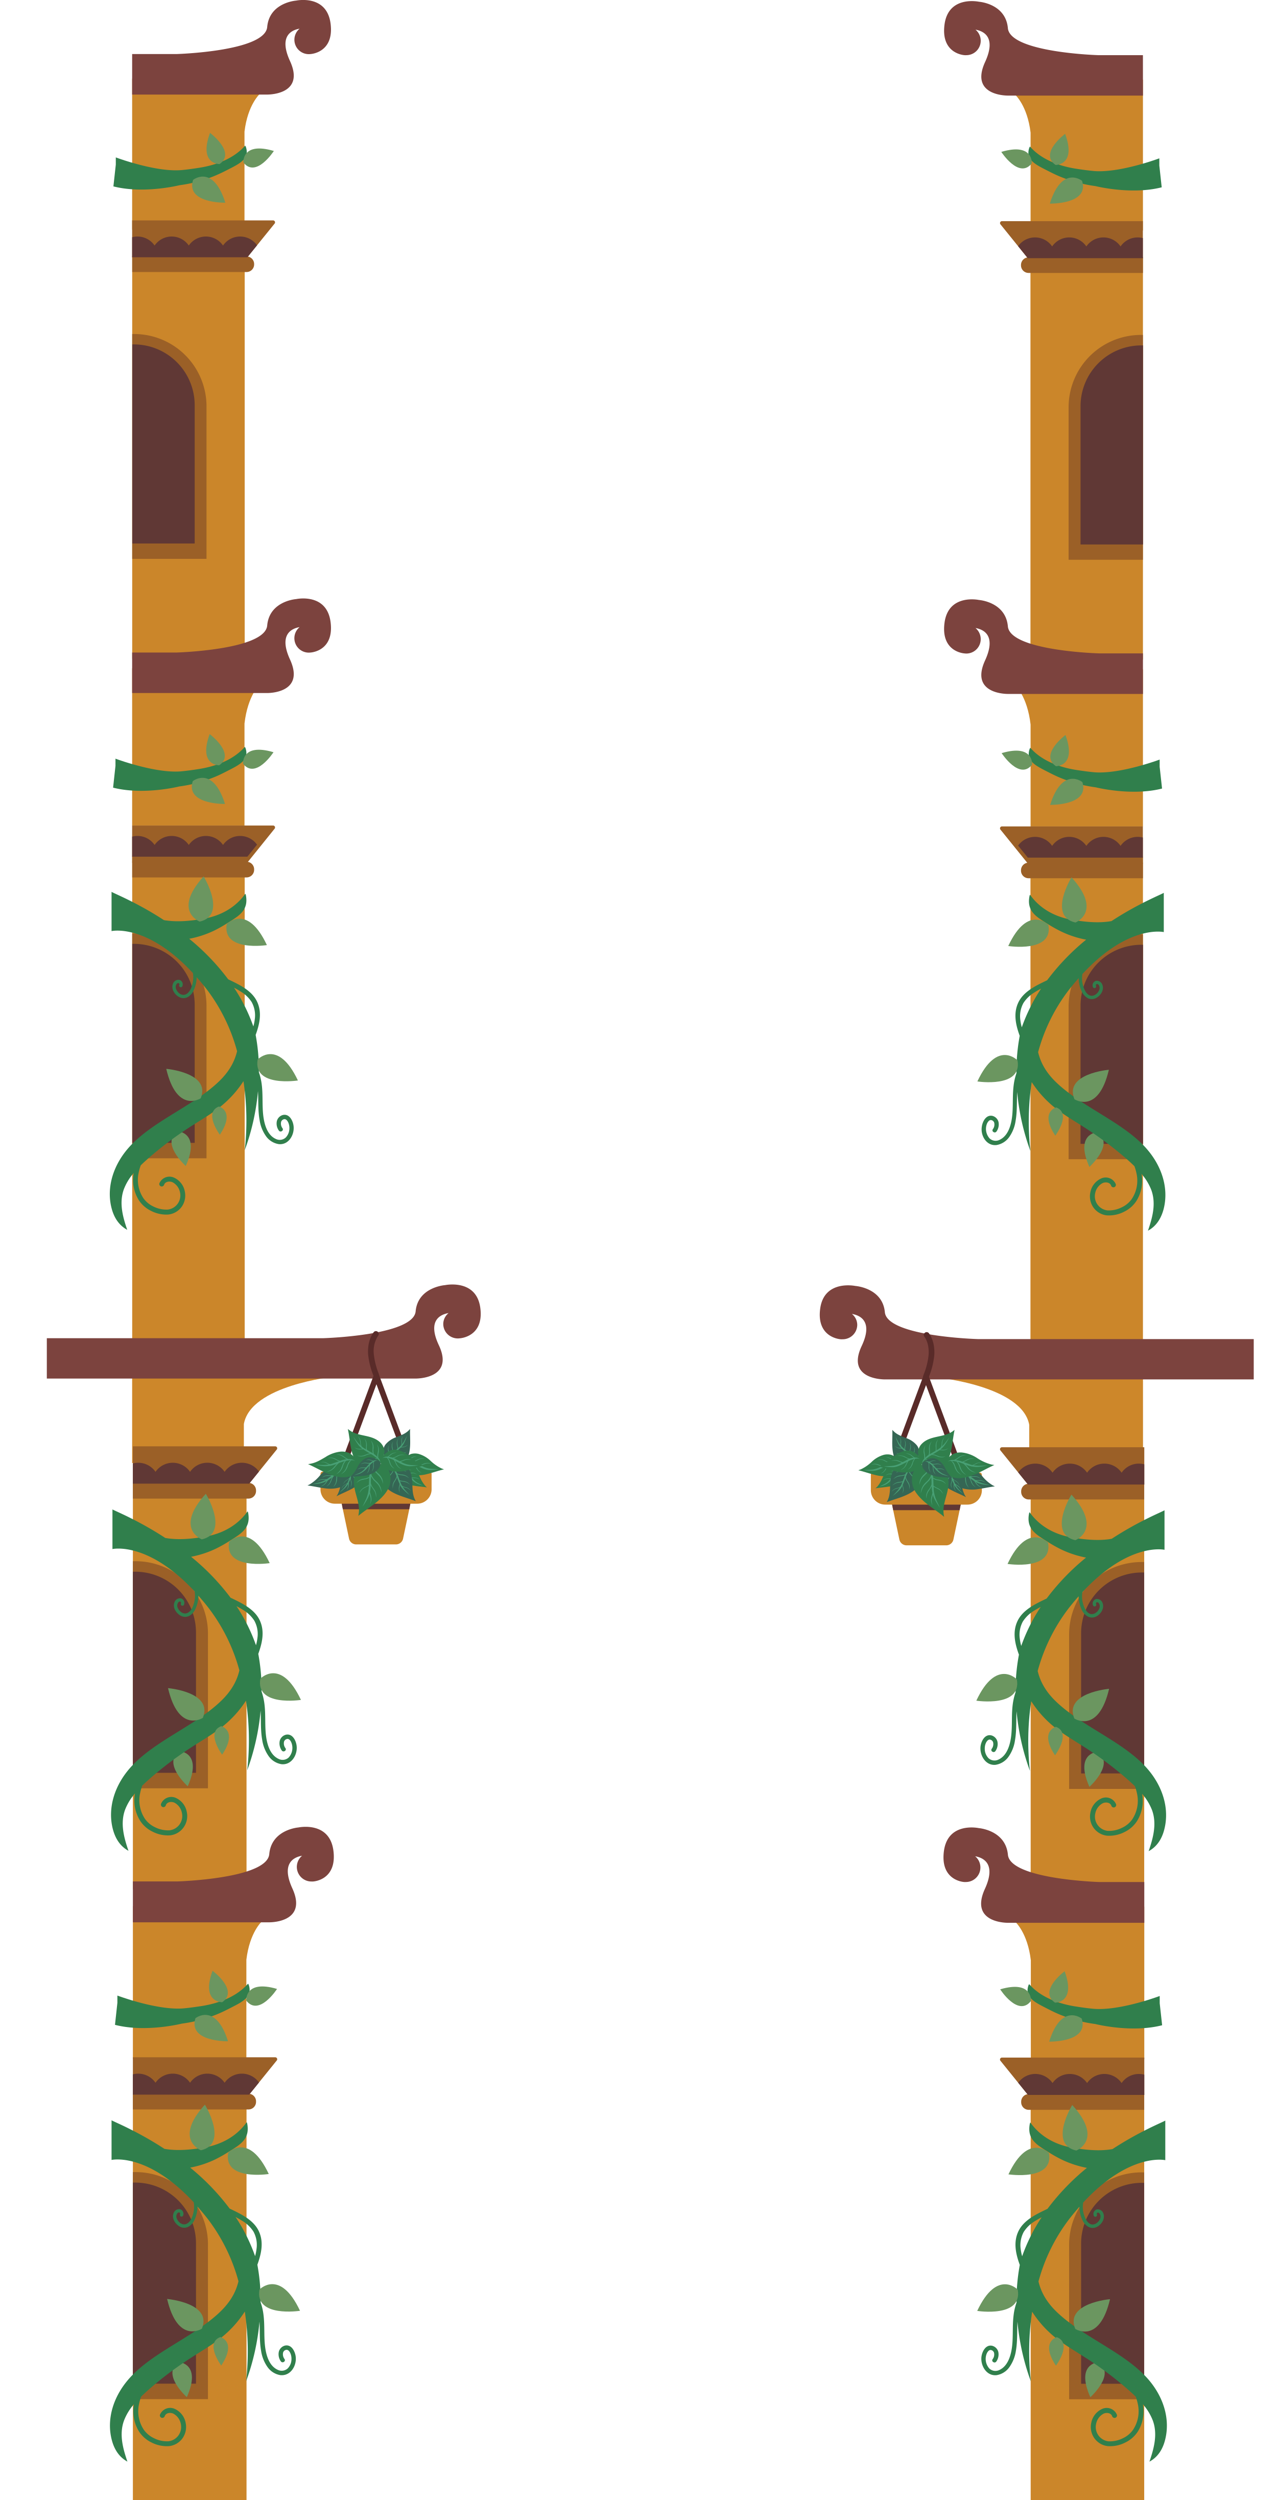 <svg id="gen_2" data-name="gen 2" xmlns="http://www.w3.org/2000/svg" xmlns:xlink="http://www.w3.org/1999/xlink" viewBox="0 0 654.81 1281.89"><defs><style>.cls-1{fill:none;}.cls-2{fill:#cb862a;}.cls-3{fill:#7c433e;}.cls-4{fill:#9b6027;}.cls-5{clip-path:url(#clip-path);}.cls-6{fill:#603835;}.cls-7{clip-path:url(#clip-path-2);}.cls-8{fill:#307f4c;}.cls-9{fill:#6b9660;}.cls-10{fill:#cd872a;}.cls-11{fill:#592b29;}.cls-12{fill:#48a075;}.cls-13{fill:#356654;}.cls-14{clip-path:url(#clip-path-3);}.cls-15{clip-path:url(#clip-path-4);}.cls-16{clip-path:url(#clip-path-5);}.cls-17{clip-path:url(#clip-path-6);}.cls-18{clip-path:url(#clip-path-7);}.cls-19{clip-path:url(#clip-path-8);}</style><clipPath id="clip-path" transform="translate(-124.24 -61.99)"><path class="cls-1" d="M251.07,193.91H192V175h72.3a1,1,0,0,1,.77,1.61Z"/></clipPath><clipPath id="clip-path-2" transform="translate(-124.24 -61.99)"><path class="cls-1" d="M251.07,501.27H192v-19h72.3a1,1,0,0,1,.77,1.61Z"/></clipPath><clipPath id="clip-path-3" transform="translate(-124.24 -61.99)"><path class="cls-1" d="M252,822.74H192.38V803.59h73a1,1,0,0,1,.78,1.63Z"/></clipPath><clipPath id="clip-path-4" transform="translate(-124.24 -61.99)"><path class="cls-1" d="M252,1136H192.38v-19.15h73a1,1,0,0,1,.78,1.63Z"/></clipPath><clipPath id="clip-path-5" transform="translate(-124.24 -61.99)"><path class="cls-1" d="M651.27,194.38h59v-19H638a1,1,0,0,0-.77,1.61Z"/></clipPath><clipPath id="clip-path-6" transform="translate(-124.24 -61.99)"><path class="cls-1" d="M651.27,501.73h59v-19H638a1,1,0,0,0-.77,1.62Z"/></clipPath><clipPath id="clip-path-7" transform="translate(-124.24 -61.99)"><path class="cls-1" d="M651.38,823.19H711V804.06H638a1,1,0,0,0-.77,1.63Z"/></clipPath><clipPath id="clip-path-8" transform="translate(-124.24 -61.99)"><path class="cls-1" d="M651.38,1136.15H711V1117H638a1,1,0,0,0-.77,1.63Z"/></clipPath></defs><path class="cls-2" d="M192,179.73h57.61V129.51c1.66-14,8-19.52,8-19.52h-8v-7.68H192Z" transform="translate(-124.24 -61.99)"/><path class="cls-3" d="M192,110.48h69.06s20,.47,11.87-17.23c-5.86-12.81.79-15.86,4.93-16.56a7.39,7.39,0,0,0,4.72,13.07,7.92,7.92,0,0,0,.85-.05h0s12.29-.57,10.31-15.68-17.66-11.73-17.66-11.73-13.7.95-14.83,13.54-46.62,13.87-46.62,13.87H192Z" transform="translate(-124.24 -61.99)"/><rect class="cls-2" x="67.79" y="131.49" width="57.68" height="206.26"/><path class="cls-4" d="M251.07,193.91H192V175h72.3a1,1,0,0,1,.77,1.61Z" transform="translate(-124.24 -61.99)"/><path class="cls-4" d="M67.79,131.49h58.63a3.89,3.89,0,0,1,3.89,3.89v.21a3.89,3.89,0,0,1-3.89,3.89H67.79a0,0,0,0,1,0,0v-8a0,0,0,0,1,0,0Z"/><g class="cls-5"><path class="cls-6" d="M124.57,193.9H264.91V183.27a10.63,10.63,0,0,0-8.77,4.62,10.63,10.63,0,0,0-17.54,0,10.64,10.64,0,0,0-17.55,0,10.63,10.63,0,0,0-17.54,0,10.63,10.63,0,0,0-17.54,0c-.16-.24-.35-.46-.53-.68l-.05-.07c-.19-.23-.4-.45-.61-.66l-.13-.14c-.22-.21-.44-.41-.67-.6l-.09-.08a10.79,10.79,0,0,0-3.45-1.87l-.15-.05c-.29-.09-.59-.16-.9-.23l-.17,0a10.41,10.41,0,0,0-2-.21,10.6,10.6,0,0,0-8,3.63,9.27,9.27,0,0,0-.76,1,10.63,10.63,0,0,0-16.78-1,12.3,12.3,0,0,0-.77,1,10.63,10.63,0,0,0-17.54,0,10.63,10.63,0,0,0-8.77-4.62Z" transform="translate(-124.24 -61.99)"/></g><path class="cls-4" d="M67.79,171.27h1a37.1,37.1,0,0,1,37.1,37.1v78.18a0,0,0,0,1,0,0H67.79a0,0,0,0,1,0,0V171.27A0,0,0,0,1,67.79,171.27Z"/><path class="cls-6" d="M67.79,176.59h.86a31.18,31.18,0,0,1,31.18,31.18v70.9a0,0,0,0,1,0,0h-32a0,0,0,0,1,0,0V176.59A0,0,0,0,1,67.79,176.59Z"/><path class="cls-2" d="M192,485.29h57.61V433c1.66-14.61,8-20.33,8-20.33h-8v-8H192Z" transform="translate(-124.24 -61.99)"/><path class="cls-3" d="M192,417.34h69.06s20,.47,11.87-17.24c-5.86-12.8.79-15.85,4.93-16.56a7.39,7.39,0,0,0,4.72,13.08,7.92,7.92,0,0,0,.85-.05h0s12.29-.56,10.31-15.68-17.66-11.72-17.66-11.72-13.7.94-14.83,13.54-46.62,13.86-46.62,13.86H192Z" transform="translate(-124.24 -61.99)"/><rect class="cls-2" x="67.79" y="438.85" width="57.68" height="249.91"/><path class="cls-4" d="M251.07,504.27H192v-19h72.3a1,1,0,0,1,.77,1.61Z" transform="translate(-124.24 -61.99)"/><path class="cls-4" d="M67.79,441.85h58.63a3.89,3.89,0,0,1,3.89,3.89V446a3.89,3.89,0,0,1-3.89,3.89H67.79a0,0,0,0,1,0,0v-8A0,0,0,0,1,67.79,441.85Z"/><g class="cls-7"><path class="cls-6" d="M124.57,501.26H264.91V490.63a10.64,10.64,0,0,0-8.77,4.61,10.63,10.63,0,0,0-17.54,0,10.64,10.64,0,0,0-17.55,0,10.63,10.63,0,0,0-17.54,0,10.63,10.63,0,0,0-17.54,0c-.16-.24-.35-.46-.53-.68l-.05-.07c-.19-.23-.4-.45-.61-.66l-.13-.14-.67-.61-.09-.07a10.6,10.6,0,0,0-3.45-1.87l-.15-.05a8.46,8.46,0,0,0-.9-.23l-.17,0a10.41,10.41,0,0,0-2-.22,10.6,10.6,0,0,0-8,3.64,10.26,10.26,0,0,0-.76,1,10.63,10.63,0,0,0-16.78-1,12.3,12.3,0,0,0-.77,1,10.63,10.63,0,0,0-17.54,0,10.63,10.63,0,0,0-8.77-4.62Z" transform="translate(-124.24 -61.99)"/></g><path class="cls-4" d="M67.79,478.63h1a37.1,37.1,0,0,1,37.1,37.1V593.9a0,0,0,0,1,0,0H67.79a0,0,0,0,1,0,0V478.63A0,0,0,0,1,67.79,478.63Z"/><path class="cls-6" d="M67.79,483.95h.86a31.18,31.18,0,0,1,31.18,31.18V586a0,0,0,0,1,0,0h-32a0,0,0,0,1,0,0V483.95A0,0,0,0,1,67.79,483.95Z"/><path class="cls-8" d="M250.75,139.38a8,8,0,0,0-.41-2c-.36-1-.54-.56-.54-.56-5.32,6-13.74,9.68-23.38,11.19-3.08.49-6.18.92-9.31,1.21h0c-9.67.77-22.89-3-29.46-5.13l-.38-.21.24.16c-2.42-.79-3.89-1.34-3.89-1.34v3.68l-1.23,11.18c15.62,4,33.92-.61,33.92-.61l.05,0a72,72,0,0,0,17.19-4.47c2.6-1.05,5.07-2.23,7.49-3.48C246.27,146.32,251.11,144.05,250.75,139.38Z" transform="translate(-124.24 -61.99)"/><path class="cls-9" d="M236.82,146.11s-10.84.22-4.89-16C231.93,130.15,245.46,140.15,236.82,146.11Z" transform="translate(-124.24 -61.99)"/><path class="cls-9" d="M249.05,145.31s-.91-10.81,15.61-5.91C264.66,139.4,255.55,153.55,249.05,145.31Z" transform="translate(-124.24 -61.99)"/><path class="cls-9" d="M223.25,154.23s10.25-8.24,16.53,11.7C239.78,165.93,219.38,166.36,223.25,154.23Z" transform="translate(-124.24 -61.99)"/><path class="cls-9" d="M215.63,642.09s11.44.78,3.86,17.77C219.49,659.86,206.05,647.75,215.63,642.09Z" transform="translate(-124.24 -61.99)"/><path class="cls-8" d="M274.78,639.37c-.31-2.73-2.15-6.43-5.48-5.68a4.35,4.35,0,0,0-3.09,3.1,6.2,6.2,0,0,0,1,4.86c.76,1.19,2.68.08,1.91-1.12a4,4,0,0,1-.73-3.31,2,2,0,0,1,1.83-1.41c.95.09,1.59,1.14,1.91,1.92a7,7,0,0,1,.5,2.77,6.85,6.85,0,0,1-1.88,4.76,4.52,4.52,0,0,1-5,.75c-4.63-2-6.1-8-6.57-12.5-.54-5.14-.07-10.33-.73-15.45a30.48,30.48,0,0,0-1.46-6.3,98.78,98.78,0,0,0-1.66-19.12c2-5.48,3.35-11.38.79-16.93-2.64-5.74-8.89-8.69-14.26-11.29l-.6-.28a117.9,117.9,0,0,0-20-20.8,51.51,51.51,0,0,0,12.9-4.24,71.49,71.49,0,0,0,7-4c4.9-3.08,9.42-5.65,9.42-11.48a13.53,13.53,0,0,0-.23-2.47c-.25-1.31-.44-.72-.44-.72-5.22,7.22-13.05,11.34-21.84,12.74-6.13,1-12.38,1.64-18.53.79-.42,0-.85-.12-1.27-.2-14.16-9.26-26-13.8-26.83-14.5v20.14s17.92-4.13,41.72,21.51a13.41,13.41,0,0,1-.21,5.44c-.5,2-1.39,4.56-3.46,5.49s-4.14-.8-4.88-2.58a2.71,2.71,0,0,1,.26-2.81.94.94,0,0,1,1.08-.33.7.7,0,0,1,.29.77.85.85,0,1,0,1.47.85,2.38,2.38,0,0,0-1.49-3.33,3,3,0,0,0-3.32,2.09c-1.05,2.76,1.11,5.82,3.59,6.9a4.6,4.6,0,0,0,4.22-.28,7.42,7.42,0,0,0,2.84-3.35,16,16,0,0,0,1.52-6.75q2.55,2.89,5.19,6.25A91.91,91.91,0,0,1,245.81,601c-1,4.12-3.14,9.56-9.25,15.45-12.77,12.29-32.81,19.87-45,32.55-9.18,9.55-12.94,21.7-10.08,32.58,1.11,4.24,3.38,8.47,8,11-2.3-6.7-4.24-13.82-1.74-20.79a27.55,27.55,0,0,1,5.07-8.34,19.48,19.48,0,0,0,2.63,13.94,15.56,15.56,0,0,0,6.18,5.42,16.87,16.87,0,0,0,9,1.91,9.75,9.75,0,0,0,6.86-4.08,10,10,0,0,0,1.52-7.76,9.7,9.7,0,0,0-5.68-7.13,5.62,5.62,0,0,0-7.36,3,1.28,1.28,0,0,0,.88,1.56,1.31,1.31,0,0,0,1.56-.89c.64-1.72,3-1.9,4.4-1.2a7.45,7.45,0,0,1,3.73,5.1,7.29,7.29,0,0,1-6.37,8.88,14.82,14.82,0,0,1-7.21-1.56,13.19,13.19,0,0,1-5.15-4.24,17,17,0,0,1-2.45-13.16,24,24,0,0,1,1.06-3.73c1.33-1.31,2.74-2.58,4.16-3.83a182.24,182.24,0,0,1,19.87-15.05c6.73-4.41,14-8.38,19.64-13.62a54.88,54.88,0,0,0,9-10.67,136.11,136.11,0,0,1,.66,35.39,118.49,118.49,0,0,0,6.79-30.3c.27,4.95-.06,9.93.82,14.84a19.08,19.08,0,0,0,3.09,8,9.94,9.94,0,0,0,6.72,4.36C272.22,649.17,275.3,643.89,274.78,639.37Zm-19.9-54.73a23.94,23.94,0,0,1-.73,3.64,89.25,89.25,0,0,0-9.91-19.86c1.1.58,2.19,1.19,3.24,1.86a17.25,17.25,0,0,1,5.8,5.5A14.11,14.11,0,0,1,254.88,584.64Z" transform="translate(-124.24 -61.99)"/><path class="cls-9" d="M240.51,535.81s10.4-10.95,20.59,10.77C261.1,546.58,238,550.19,240.51,535.81Z" transform="translate(-124.24 -61.99)"/><path class="cls-9" d="M226.64,534.53s-14.1-5.39,2-23.15C228.68,511.38,240.9,531.36,226.64,534.53Z" transform="translate(-124.24 -61.99)"/><path class="cls-9" d="M256.37,605.24S266.77,594.3,277,616C277,616,253.82,619.63,256.37,605.24Z" transform="translate(-124.24 -61.99)"/><path class="cls-9" d="M227.16,625.13s-12.24,8.06-17.67-15.09C209.49,610,232.53,612,227.16,625.13Z" transform="translate(-124.24 -61.99)"/><path class="cls-9" d="M236.51,629.34s8.57,2.24.45,14.48C237,643.82,228.45,632.42,236.51,629.34Z" transform="translate(-124.24 -61.99)"/><path class="cls-8" d="M250.57,447.66a8.05,8.05,0,0,0-.41-2c-.36-1-.53-.55-.53-.55-5.33,6-13.74,9.67-23.39,11.19-3.07.49-6.18.92-9.3,1.21h0c-9.66.77-22.88-3-29.45-5.13l-.38-.21a2,2,0,0,0,.24.16c-2.42-.79-3.9-1.34-3.9-1.34v3.68l-1.22,11.18c15.62,4,33.92-.61,33.92-.61l0,0a72.1,72.1,0,0,0,17.2-4.47c2.59-1,5.07-2.23,7.48-3.48C246.09,454.6,250.94,452.33,250.57,447.66Z" transform="translate(-124.24 -61.99)"/><path class="cls-9" d="M236.65,454.39s-10.84.21-4.9-16C231.75,438.43,245.28,448.43,236.65,454.39Z" transform="translate(-124.24 -61.99)"/><path class="cls-9" d="M248.87,453.59s-.91-10.81,15.61-5.91C264.48,447.68,255.37,461.82,248.87,453.59Z" transform="translate(-124.24 -61.99)"/><path class="cls-9" d="M223.08,462.51s10.25-8.24,16.53,11.7C239.61,474.21,219.2,474.64,223.08,462.51Z" transform="translate(-124.24 -61.99)"/><path class="cls-10" d="M192,763h57.51v4.9h45.92s-42.59,4.32-46.14,24.24v20H192Z" transform="translate(-124.24 -61.99)"/><path class="cls-3" d="M370.52,732.57c-2-15-18-11.65-18-11.65s-14,.94-15.15,13.45-47.63,13.78-47.63,13.78H267.07v0H197.38v0H148.25v20.69H337.13s20.4.47,12.13-17.12c-6-12.73.81-15.76,5-16.46a7.25,7.25,0,0,0-2.73,5.65,7.45,7.45,0,0,0,7.55,7.35,6.15,6.15,0,0,0,.87-.06h0S372.54,747.59,370.52,732.57Z" transform="translate(-124.24 -61.99)"/><path class="cls-2" d="M321.17,826.14H298l5.21,24.74a3.76,3.76,0,0,0,3.68,3h20.37a3.75,3.75,0,0,0,3.67-3l5.22-24.74Z" transform="translate(-124.24 -61.99)"/><polyline class="cls-6" points="209.85 773.87 211.9 762.9 196.93 762.9 188.72 762.9 173.75 762.9 175.8 773.87"/><path class="cls-11" d="M298.81,818.76a1.52,1.52,0,0,1-.51-.09,1.45,1.45,0,0,1-.86-1.87l18.45-49.72a1.46,1.46,0,0,1,2.74,1l-18.45,49.72A1.46,1.46,0,0,1,298.81,818.76Z" transform="translate(-124.24 -61.99)"/><path class="cls-11" d="M335.71,818.76a1.46,1.46,0,0,1-1.37-1l-18.45-49.72a1.46,1.46,0,0,1,2.74-1l18.45,49.72a1.46,1.46,0,0,1-.86,1.87A1.52,1.52,0,0,1,335.71,818.76Z" transform="translate(-124.24 -61.99)"/><path class="cls-2" d="M165.5,754.56h54.64a1.17,1.17,0,0,1,1.17,1.17v7.9a7.38,7.38,0,0,1-7.38,7.38H171.71a7.38,7.38,0,0,1-7.38-7.38v-7.9A1.17,1.17,0,0,1,165.5,754.56Z"/><path class="cls-8" d="M330.5,811.36a8.8,8.8,0,0,1,4.57-3.86,7.77,7.77,0,0,1,3.92,0A14.81,14.81,0,0,1,345,811a21.23,21.23,0,0,0,5.66,3.92c.41.17.83.31,1.26.45-2.84.68-5.6,1.68-8.44,2.37a18.06,18.06,0,0,1-8.45.36,9.94,9.94,0,0,1-2.89-1.26,5.05,5.05,0,0,1-2.58-3.44,2.13,2.13,0,0,1,.9-2.06" transform="translate(-124.24 -61.99)"/><path class="cls-12" d="M344.87,815.05a12.16,12.16,0,0,1-4-1.22l-.84-.45a3.15,3.15,0,0,0,.74-.22c.52-.23.9-.33,1.42-.54a4.87,4.87,0,0,1,1.64-.28c.38,0,1.25.08,1.65.13a8.9,8.9,0,0,0-1.7-.38,5.44,5.44,0,0,0-2.58.53,10.54,10.54,0,0,1-1.65.52c-.68-.34-1.32-.66-2.08-1.11a8.06,8.06,0,0,0-1.06-.53c.14,0,.28-.06.41-.09a3.94,3.94,0,0,0,.76-.32c.49-.28.85-.42,1.35-.69a4.86,4.86,0,0,1,1.6-.45c.38,0,1.25-.05,1.66,0a9.29,9.29,0,0,0-1.74-.21,5.59,5.59,0,0,0-2.5.81,7.19,7.19,0,0,1-2.06.79l-.31-.1a9.68,9.68,0,0,0-1.79-.4,3.43,3.43,0,0,0,.54-.37c.36-.32.64-.5,1-.8a4,4,0,0,1,1.25-.65c.3-.09,1-.25,1.37-.32a8.14,8.14,0,0,0-1.48.13,4.58,4.58,0,0,0-1.94,1.09,7.87,7.87,0,0,1-1.28.88,3.5,3.5,0,0,0-2.38.68l-.24.21a2.13,2.13,0,0,1,1.49-.37,6,6,0,0,1,.94.1,5.87,5.87,0,0,1,1.2,2.31,5.69,5.69,0,0,0,1.26,2.3,8.45,8.45,0,0,0,1.4,1.06c-.3-.28-.92-.89-1.17-1.18a4.47,4.47,0,0,1-.84-1.43c-.18-.54-.35-.89-.51-1.43a3.75,3.75,0,0,0-1-1.56,13.29,13.29,0,0,1,3.07,1.11,8.79,8.79,0,0,1,.93,1.6,5.62,5.62,0,0,0,1.52,2.15,8.75,8.75,0,0,0,1.51.88c-.33-.24-1-.77-1.3-1a4.88,4.88,0,0,1-1-1.32c-.23-.52-.44-.85-.67-1.37a3.5,3.5,0,0,0-.33-.59l1.22.64c2,1.06,4.05,2.13,6.28,2.15a23.21,23.21,0,0,0,4.41-.43C348,815.24,345.83,815.17,344.87,815.05Z" transform="translate(-124.24 -61.99)"/><path class="cls-13" d="M302.82,817.26a8.86,8.86,0,0,0-5-3.33,7.68,7.68,0,0,0-3.89.45,14.81,14.81,0,0,0-5.63,4.15,21.08,21.08,0,0,1-5.19,4.53c-.39.21-.79.4-1.2.59,2.9.36,5.75,1.05,8.65,1.41a18.12,18.12,0,0,0,8.44-.57,10.15,10.15,0,0,0,2.73-1.57,5.06,5.06,0,0,0,2.18-3.71,2.13,2.13,0,0,0-1.12-2" transform="translate(-124.24 -61.99)"/><path class="cls-12" d="M301.55,816.21a3.7,3.7,0,0,0-1.93-.2c-.35-.12-.74-.24-1-.29a5.3,5.3,0,0,0-2.49.23,5.72,5.72,0,0,1-2.49.27.81.81,0,0,1-.51-.26l.07.09a1.93,1.93,0,0,0,1.7.5,3.27,3.27,0,0,0,.76-.13c.52-.16.89-.22,1.4-.36a4.61,4.61,0,0,1,1.58-.1l.63.11a9.24,9.24,0,0,0-2.38.85,10.4,10.4,0,0,0-1.69,1.05c-.14.12-.27.22-.41.32a6.42,6.42,0,0,1-2,.18,4.94,4.94,0,0,0-2.27.34,6.44,6.44,0,0,0-1.16.8c.29-.15.94-.47,1.23-.59a4.16,4.16,0,0,1,1.43-.25c.51,0,.85,0,1.37,0a3.54,3.54,0,0,0,.73,0l.08,0c-.64.46-1.25.86-2,1.41l-.31.21a7.85,7.85,0,0,1-1.62.09,4.81,4.81,0,0,0-2.27.34,6.82,6.82,0,0,0-1.16.8c.29-.15.94-.47,1.24-.59a4.34,4.34,0,0,1,1.42-.26c.51,0,.86,0,1.37,0a2.84,2.84,0,0,0,.41,0,14.23,14.23,0,0,1-2.77,1.2c-.91.29-3.05.77-4.05,1a26.82,26.82,0,0,0,4.37-.49,10.12,10.12,0,0,0,2.9-1.13c-.22.34-.43.59-.68,1a4.82,4.82,0,0,1-1.14,1.09c-.3.2-1,.6-1.37.78a8.91,8.91,0,0,0,1.55-.61,5.33,5.33,0,0,0,1.74-1.79c.2-.29.41-.58.64-.86.55-.34,1.08-.71,1.6-1.09h0l.47-.34a1.74,1.74,0,0,0-.11.18,3,3,0,0,0-.33.7c-.17.51-.34.84-.52,1.35a4.59,4.59,0,0,1-.84,1.34c-.24.27-.85.83-1.14,1.09a9.11,9.11,0,0,0,1.36-1,5.37,5.37,0,0,0,1.25-2.16,5.68,5.68,0,0,1,1.17-2.13l.4-.29a.41.41,0,0,1,.16,0h-.12c.46-.32.93-.63,1.41-.91a3.74,3.74,0,0,0-.35.89,4.46,4.46,0,0,0-.14.89c0,.62-.1,1-.14,1.66a5.15,5.15,0,0,1-.49,1.75c-.18.37-.67,1.19-.91,1.57a9.77,9.77,0,0,0,1.19-1.51,6,6,0,0,0,.68-2.79,6.65,6.65,0,0,1,.59-2.7,10,10,0,0,1,2.57-1,2.39,2.39,0,0,1,1.52,0Z" transform="translate(-124.24 -61.99)"/><path class="cls-13" d="M308.82,815.19a8.73,8.73,0,0,0-5.24.4,7.33,7.33,0,0,0-2.6,2.16,11.4,11.4,0,0,0-2.06,5.24,15.75,15.75,0,0,1-1.56,5.25c-.18.31-.38.62-.58.94,2.27-1.19,4.68-2.16,7-3.35a17.58,17.58,0,0,0,5.85-4.44,8,8,0,0,0,1.21-2.28,3.41,3.41,0,0,0-.22-3.29,1.78,1.78,0,0,0-1.76-.63" transform="translate(-124.24 -61.99)"/><path class="cls-12" d="M307.38,815.17a3.71,3.71,0,0,0-1.49.82c-.32.09-.66.21-.86.29a5,5,0,0,0-1.69,1.35,5.29,5.29,0,0,1-1.67,1.37.81.81,0,0,1-.5.09l.1,0a1.94,1.94,0,0,0,1.47-.52,3.54,3.54,0,0,0,.49-.45c.3-.35.54-.56.84-.9a4.36,4.36,0,0,1,1.1-.82c.12-.07.31-.15.51-.24a8.69,8.69,0,0,0-2,3.12l-.15.39a5.85,5.85,0,0,1-1.35,1.07,4.65,4.65,0,0,0-1.48,1.31,5,5,0,0,0-.45,1,10.42,10.42,0,0,1,.61-1,4.14,4.14,0,0,1,.9-.85c.38-.24.62-.42,1-.66a2.82,2.82,0,0,0,.51-.38l.05,0c-.24.59-.49,1.13-.75,1.82,0,.09-.08.18-.12.27a7.54,7.54,0,0,1-1.13.84,4.67,4.67,0,0,0-1.49,1.31,4.91,4.91,0,0,0-.44,1c.13-.23.45-.74.61-1a3.72,3.72,0,0,1,.9-.85c.38-.24.62-.43,1-.66l.3-.21a13.36,13.36,0,0,1-1.43,2.08c-.52.6-1.84,1.94-2.47,2.54a24.46,24.46,0,0,0,2.93-2.42,8.78,8.78,0,0,0,1.56-2.08c0,.31,0,.57,0,.91a3.42,3.42,0,0,1-.29,1.21c-.12.27-.46.86-.62,1.13a8,8,0,0,0,.83-1.11,3.83,3.83,0,0,0,.39-1.93c0-.27,0-.55,0-.83.24-.47.44-1,.64-1.43l0,0h0l.17-.42v.15a2.36,2.36,0,0,0,.11.59c.12.39.16.67.28,1.06a3.41,3.41,0,0,1,0,1.22c0,.28-.21.91-.3,1.21a7.36,7.36,0,0,0,.51-1.24,3.56,3.56,0,0,0-.15-1.91,3.93,3.93,0,0,1-.19-1.86c.05-.12.1-.24.16-.36a.32.32,0,0,1,.1-.1l-.09.06c.18-.42.37-.83.58-1.24a2.39,2.39,0,0,0,.18.71,2.69,2.69,0,0,0,.33.6c.29.39.44.68.71,1.07a3.37,3.37,0,0,1,.5,1.29c.05.32.09,1,.11,1.4a7.49,7.49,0,0,0,.12-1.49,4.12,4.12,0,0,0-.86-2,4.46,4.46,0,0,1-.89-1.91,8.66,8.66,0,0,1,1.37-1.86,2.31,2.31,0,0,1,1.11-.72Z" transform="translate(-124.24 -61.99)"/><path class="cls-8" d="M307.93,812.55a10.29,10.29,0,0,0-4.49-5.44,9.09,9.09,0,0,0-4.54-.81,17.59,17.59,0,0,0-7.76,2.79c-2.29,1.33-4.55,2.77-7.38,3.35-.51.11-1,.19-1.55.27,3.15,1.38,6.13,3.12,9.28,4.51s6.58,2.43,9.72,2.2a11.71,11.71,0,0,0,3.61-.85,6,6,0,0,0,3.72-3.45,2.49,2.49,0,0,0-.61-2.57" transform="translate(-124.24 -61.99)"/><path class="cls-12" d="M306.16,811a4.09,4.09,0,0,0-2.21-.85l0,0-.05,0a8.78,8.78,0,0,0-1,0,8.42,8.42,0,0,1-2.06-1.15,6,6,0,0,0-2.57-1.24,7.77,7.77,0,0,0-1.74,0c.41,0,1.29.16,1.68.25a5.41,5.41,0,0,1,1.63.73c.52.37.89.57,1.4,1a4.37,4.37,0,0,0,.78.45l.07,0a9.88,9.88,0,0,0-1.11.16,11.4,11.4,0,0,0-2.16.63l-.19.07a9.61,9.61,0,0,1-1.88-.81,6.07,6.07,0,0,0-2.7-.89,7.6,7.6,0,0,0-1.73.25c.41,0,1.3,0,1.69,0a5.23,5.23,0,0,1,1.72.51c.56.29,1,.45,1.51.77a4.58,4.58,0,0,0,.83.35h0c-1.08.41-2,.68-3.18,1.14a10,10,0,0,1-1.43.42,7.33,7.33,0,0,1-1.42-.61,4.49,4.49,0,0,0-2-.65,5.33,5.33,0,0,0-1.27.18c.31,0,1,0,1.25,0a3.86,3.86,0,0,1,1.25.37c.41.22.7.34,1.11.57a3.43,3.43,0,0,0,.52.23,16.66,16.66,0,0,1-2.57.27c-1.06,0-3.51-.12-4.65-.21a29,29,0,0,0,4.84.84,15.44,15.44,0,0,0,6.39-1.22,4.43,4.43,0,0,0-.47.51c-.43.56-.78.9-1.22,1.45a6.07,6.07,0,0,1-1.61,1.31c-.42.23-1.42.67-1.89.86a11.22,11.22,0,0,0,2.1-.62,6.9,6.9,0,0,0,2.48-2.15,10.11,10.11,0,0,1,1.78-1.8l1.4-.49h0c.52-.17,1-.33,1.57-.47a4.19,4.19,0,0,0-.69.88,5.14,5.14,0,0,0-.43.92c-.22.67-.44,1.11-.68,1.77a5.76,5.76,0,0,1-1.1,1.76,20.29,20.29,0,0,1-1.49,1.43,10.42,10.42,0,0,0,1.77-1.27,6.79,6.79,0,0,0,1.64-2.84,7.67,7.67,0,0,1,1.53-2.79,11.46,11.46,0,0,1,2.48-.32,3.31,3.31,0,0,0-1.22,1.27,4.57,4.57,0,0,0-.44.92c-.22.67-.44,1.11-.68,1.77a6,6,0,0,1-1.09,1.76c-.32.36-1.12,1.1-1.5,1.43a10.91,10.91,0,0,0,1.78-1.27,6.9,6.9,0,0,0,1.64-2.84,7.28,7.28,0,0,1,1.6-2.86,1,1,0,0,1,.22-.18h.35a2.58,2.58,0,0,1,1.62.5Z" transform="translate(-124.24 -61.99)"/><path class="cls-8" d="M329.58,815.61a6.5,6.5,0,0,1,4.27-1.32,5.71,5.71,0,0,1,2.69,1.14,11.18,11.18,0,0,1,3.14,4.18,15.48,15.48,0,0,0,2.75,4.35c.23.24.48.46.73.68-2.15-.36-4.34-.48-6.49-.84a13.54,13.54,0,0,1-5.92-2.21,7.46,7.46,0,0,1-1.62-1.71,3.74,3.74,0,0,1-.77-3.12,1.57,1.57,0,0,1,1.22-1.15" transform="translate(-124.24 -61.99)"/><path class="cls-12" d="M338.39,822.34a8.93,8.93,0,0,1-2.41-2l-.44-.54a3.68,3.68,0,0,0,.57.06c.42,0,.71,0,1.14,0a3.47,3.47,0,0,1,1.2.29c.26.11.84.42,1.1.57a6.19,6.19,0,0,0-1.06-.76,4,4,0,0,0-1.92-.39,6.88,6.88,0,0,1-1.29-.12c-.37-.44-.72-.84-1.11-1.37a5,5,0,0,0-.58-.67l.32.05a3.11,3.11,0,0,0,.61,0c.42-.05.71,0,1.13-.07a3.58,3.58,0,0,1,1.23.15c.27.08.88.33,1.15.45a6.59,6.59,0,0,0-1.13-.64,4.06,4.06,0,0,0-2-.18,5.29,5.29,0,0,1-1.64-.05l-.19-.17a6.76,6.76,0,0,0-1.11-.79,2.46,2.46,0,0,0,.47-.1c.34-.11.59-.15.93-.26a3.26,3.26,0,0,1,1.05-.08c.24,0,.78.13,1,.18a5.69,5.69,0,0,0-1.06-.34,3.46,3.46,0,0,0-1.65.18,5.51,5.51,0,0,1-1.14.24,2.67,2.67,0,0,0-1.83-.24l-.23.08a1.55,1.55,0,0,1,1.13.18,6.14,6.14,0,0,1,.62.34,4.56,4.56,0,0,1,.16,1.95,4,4,0,0,0,.19,2,7,7,0,0,0,.65,1.13c-.12-.28-.37-.88-.46-1.15a3.57,3.57,0,0,1-.16-1.23c0-.42,0-.71.07-1.13a3.1,3.1,0,0,0,0-.61,2.45,2.45,0,0,0-.2-.75,9.7,9.7,0,0,1,1.79,1.66,6.36,6.36,0,0,1,.17,1.38,4.18,4.18,0,0,0,.42,1.92,7.93,7.93,0,0,0,.78,1c-.15-.26-.48-.83-.59-1.09a3.46,3.46,0,0,1-.3-1.21c0-.42-.07-.71-.07-1.13a2.14,2.14,0,0,0-.06-.5l.65.79a10.36,10.36,0,0,0,3.7,3.31,16.78,16.78,0,0,0,3.16,1C340.51,823.39,339,822.7,338.39,822.34Z" transform="translate(-124.24 -61.99)"/><path class="cls-13" d="M323.37,813.5a11.15,11.15,0,0,1,7.25-.79,6.41,6.41,0,0,1,3.22,2.6c1.49,2.24,1.75,4.91,1.84,7.49s.09,5.23,1.13,7.64c.19.44.41.86.64,1.29-3-1.21-6.14-2.05-9.1-3.25s-5.76-2.87-7.3-5.24a9.1,9.1,0,0,1-1.25-3.17,6.35,6.35,0,0,1,1-5.12,3.43,3.43,0,0,1,2.6-1.45" transform="translate(-124.24 -61.99)"/><path class="cls-12" d="M330.67,824.21l.3.17a2.71,2.71,0,0,0,.6.22c.43.1.72.22,1.15.33a3.71,3.71,0,0,1,1.16.59c.24.18.75.64,1,.86a7.4,7.4,0,0,0-.89-1,4.37,4.37,0,0,0-1.87-.88,5,5,0,0,1-1.7-.7,10.08,10.08,0,0,1-.87-1.82l-.21-.61.24.09a3.18,3.18,0,0,0,.74.17c.53,0,.88.14,1.41.21a4.54,4.54,0,0,1,1.47.51c.31.18,1,.64,1.29.86a9,9,0,0,0-1.22-1.09,5.28,5.28,0,0,0-2.35-.74,8.23,8.23,0,0,1-1.72-.37c-.31-.82-.6-1.53-.9-2.47-.07-.23-.16-.47-.26-.71a3.48,3.48,0,0,0,.72.31,3.68,3.68,0,0,0,.8.17c.56.05.94.14,1.5.21a4.59,4.59,0,0,1,1.58.53c.33.18,1.06.66,1.39.9a9.07,9.07,0,0,0-1.32-1.15,5.58,5.58,0,0,0-2.51-.76,6.37,6.37,0,0,1-2.33-.6c-.12-.25-.24-.5-.37-.73a12.09,12.09,0,0,0-.81-1.25,5.29,5.29,0,0,0,.57.15,3.64,3.64,0,0,0,.81.07c.56,0,.95,0,1.52,0a4.9,4.9,0,0,1,1.63.34c.35.13,1.13.53,1.49.72a9.46,9.46,0,0,0-1.45-1,5.67,5.67,0,0,0-2.59-.44,6.88,6.88,0,0,1-2.31-.27,4.22,4.22,0,0,0-2.29-1.53l-.29,0a2.5,2.5,0,0,1,1.26.84,9.3,9.3,0,0,1,.84,1.06l0,.12a5.87,5.87,0,0,1-1.32,2.27,5.48,5.48,0,0,0-1.3,2.29,9.23,9.23,0,0,0-.15,1.74c.08-.4.26-1.25.38-1.62a5,5,0,0,1,.77-1.47c.36-.43.57-.76.94-1.19a3.79,3.79,0,0,0,.46-.67,2.79,2.79,0,0,0,.38-1.26,16,16,0,0,1,1.55,3.23,6.37,6.37,0,0,1-1,2.26,5.5,5.5,0,0,0-1,2.43,9.18,9.18,0,0,0,.06,1.74c0-.4.11-1.27.18-1.65a4.72,4.72,0,0,1,.58-1.55c.3-.48.47-.83.79-1.3a3.85,3.85,0,0,0,.37-.73,4.25,4.25,0,0,0,.2-.72l.27.75c.34.94.69,1.89,1.12,2.81-.05.33-.13.67-.21,1a4.52,4.52,0,0,0-.16,2.09,7.71,7.71,0,0,0,.48,1.32c-.08-.32-.23-1-.27-1.3a3.82,3.82,0,0,1,.06-1.33c.11-.43.15-.74.28-1.18,0,0,0-.1,0-.16A10,10,0,0,0,331,825.7a26.77,26.77,0,0,0,3.34,2.87c-.72-.73-2.22-2.33-2.81-3.08A13.7,13.7,0,0,1,330.67,824.21Z" transform="translate(-124.24 -61.99)"/><path class="cls-8" d="M317.79,812.65c-2.41-.48-6.84.26-8.82,1.74a8.05,8.05,0,0,0-2.82,4.25c-.92,3.19-.23,6.41.61,9.48s1.83,6.17,1.49,9.39c-.06.58-.16,1.16-.27,1.74,3-2.51,6.46-4.66,9.49-7.17s5.71-5.49,6.64-8.85a11,11,0,0,0,.3-4.18,7.8,7.8,0,0,0-3-5.66,4.15,4.15,0,0,0-3.58-.74" transform="translate(-124.24 -61.99)"/><path class="cls-12" d="M320.28,820.42a7.83,7.83,0,0,0-2.14-3,8.17,8.17,0,0,1-2.18-3,1.54,1.54,0,0,1-.09-.37,2.79,2.79,0,0,1,1.08-1.26l-.33.17a4.77,4.77,0,0,0-1.81,2,6.84,6.84,0,0,1-2.59.87,6,6,0,0,0-2.66,1,7.49,7.49,0,0,0-1.2,1.26,16.47,16.47,0,0,1,1.35-1,5.07,5.07,0,0,1,1.65-.66c.62-.11,1-.23,1.65-.33a4,4,0,0,0,.87-.24,4.27,4.27,0,0,0,.68-.33,11.93,11.93,0,0,0-.79,2.53c-.08.36-.14.75-.19,1.14l-.06.05a6.29,6.29,0,0,1-2.69.93,6,6,0,0,0-2.66,1,8.38,8.38,0,0,0-1.2,1.26c.32-.26,1-.81,1.35-1a5.16,5.16,0,0,1,1.65-.66c.62-.11,1-.24,1.66-.33a4.74,4.74,0,0,0,.86-.24,3,3,0,0,0,1.06-.64,8.46,8.46,0,0,0-.05,1c0,1-.06,1.89-.12,2.78a10.23,10.23,0,0,1-1.71,1,5.94,5.94,0,0,0-2.31,1.64,8.13,8.13,0,0,0-.83,1.53c.24-.34.77-1,1-1.34A5.43,5.43,0,0,1,311,825c.57-.27.93-.5,1.51-.75a4.9,4.9,0,0,0,.77-.46l.09-.07c0,.39,0,.81-.05,1.26a16.5,16.5,0,0,1-1.08,4.93c-.42,1.09-1.6,3.52-2.16,4.65a34,34,0,0,0,2.86-4.6,12.11,12.11,0,0,0,.8-2.12h0c.2.63.27,1.08.46,1.72a5.73,5.73,0,0,1,.13,1.94c0,.44-.24,1.44-.35,1.91a10.15,10.15,0,0,0,.65-1.95,6.37,6.37,0,0,0-.31-3.05,14.11,14.11,0,0,1-.36-1.53,19.36,19.36,0,0,0,.31-2.16h0c0-.42.07-.83.09-1.25.05.15.11.3.17.44a4.24,4.24,0,0,0,.49.82c.4.53.62.93,1,1.46a5.7,5.7,0,0,1,.79,1.78c.1.43.26,1.45.32,1.92a11.71,11.71,0,0,0-.05-2,6.48,6.48,0,0,0-1.33-2.77,7.2,7.2,0,0,1-1.35-2.62c0-.11,0-.21,0-.32s0-.3,0-.46,0,0,0-.06l0,0c0-.93.08-1.87.18-2.8a5.21,5.21,0,0,0,.67,1.28,5.65,5.65,0,0,0,.81,1c.64.58,1,1,1.64,1.65a7.51,7.51,0,0,1,1.41,2.12c.24.53.66,1.81.85,2.4a13.93,13.93,0,0,0-.53-2.63,8.44,8.44,0,0,0-2.34-3.27,9,9,0,0,1-2.4-3.24v0a13.52,13.52,0,0,1,1-3.7,3.59,3.59,0,0,0,.74,1.94,4.68,4.68,0,0,0,.74.87c.58.53.92,1,1.49,1.5a6.87,6.87,0,0,1,1.28,1.93c.22.49.61,1.64.77,2.19A13.06,13.06,0,0,0,320.28,820.42Z" transform="translate(-124.24 -61.99)"/><path class="cls-13" d="M323.6,811.88a10,10,0,0,1-2.85-5.81,5.75,5.75,0,0,1,1.2-3.47,12.43,12.43,0,0,1,5.7-3.78c2.12-.86,4.33-1.65,6-3.24.3-.29.59-.6.88-.92-.12,2.83.14,5.73,0,8.56s-.65,5.67-2.17,7.66a7.82,7.82,0,0,1-2.26,2,5.66,5.66,0,0,1-4.57.73,3,3,0,0,1-2-1.73" transform="translate(-124.24 -61.99)"/><path class="cls-12" d="M330.33,802.57c0-.1,0-.2.05-.3a2.7,2.7,0,0,0,0-.57c-.05-.39,0-.66-.08-1.05a3.38,3.38,0,0,1,.15-1.15c.07-.25.31-.81.42-1.07a5.8,5.8,0,0,0-.6,1.06,3.81,3.81,0,0,0-.17,1.81,4.68,4.68,0,0,1-.07,1.63,8.91,8.91,0,0,1-1.26,1.27l-.44.37v-.23a3.16,3.16,0,0,0-.08-.68c-.12-.45-.15-.77-.25-1.23a4,4,0,0,1,0-1.38c.06-.31.24-1,.33-1.33a7.82,7.82,0,0,0-.54,1.34,4.61,4.61,0,0,0,.09,2.18,6.79,6.79,0,0,1,.2,1.55c-.58.5-1.09,1-1.79,1.49-.16.12-.33.27-.51.43a2.71,2.71,0,0,0,.05-.69,3.47,3.47,0,0,0-.1-.72c-.13-.48-.17-.83-.28-1.32a4.07,4.07,0,0,1,0-1.47c0-.33.23-1.08.33-1.43a7.41,7.41,0,0,0-.56,1.44,4.86,4.86,0,0,0,.12,2.33,5.67,5.67,0,0,1,.2,2.12c-.17.18-.35.35-.49.53a10.81,10.81,0,0,0-.81,1,3,3,0,0,0,0-.52,3.46,3.46,0,0,0-.19-.7c-.19-.46-.27-.8-.44-1.27a4.13,4.13,0,0,1-.21-1.45c0-.34.1-1.11.15-1.47a7.77,7.77,0,0,0-.38,1.51,5,5,0,0,0,.41,2.29,6.14,6.14,0,0,1,.47,2,3.81,3.81,0,0,0-.59,2.37l.05.26a2.19,2.19,0,0,1,.32-1.3,8.71,8.71,0,0,1,.63-1l.11,0a5.22,5.22,0,0,1,2.29.43,5,5,0,0,0,2.3.39,8.74,8.74,0,0,0,1.5-.4c-.36.06-1.13.16-1.47.17a3.89,3.89,0,0,1-1.45-.2c-.47-.17-.81-.24-1.28-.43a3.43,3.43,0,0,0-.7-.18,2.71,2.71,0,0,0-1.17.06,15.88,15.88,0,0,1,2.23-2.26,5.61,5.61,0,0,1,2.19.16,4.81,4.81,0,0,0,2.32.1,8.18,8.18,0,0,0,1.44-.58c-.35.1-1.1.3-1.43.35a4,4,0,0,1-1.47,0c-.49-.11-.83-.14-1.32-.27a4.3,4.3,0,0,0-.72-.09,3.74,3.74,0,0,0-.66,0l.55-.45a25.71,25.71,0,0,0,2-1.78,8.86,8.86,0,0,1,.9-.13,4.06,4.06,0,0,0,1.79-.49,7.31,7.31,0,0,0,.95-.8c-.24.16-.76.5-1,.62a3.43,3.43,0,0,1-1.12.35c-.4,0-.67.1-1.07.12l-.15,0a8.92,8.92,0,0,0,1.52-2.17,22.92,22.92,0,0,0,1.39-3.64c-.39.81-1.28,2.55-1.72,3.26A12.31,12.31,0,0,1,330.33,802.57Z" transform="translate(-124.24 -61.99)"/><path class="cls-8" d="M319.08,812.89c1.34-1.66,2.54-5.36,2.2-7.46a6.94,6.94,0,0,0-2.12-3.87c-2.08-2-4.83-2.75-7.52-3.34s-5.46-1.07-7.8-2.62c-.42-.28-.82-.59-1.23-.91.72,3.33,1,6.83,1.7,10.15s1.92,6.59,4.12,8.65a9.53,9.53,0,0,0,3.08,1.9,6.74,6.74,0,0,0,5.56,0,3.62,3.62,0,0,0,2-2.45" transform="translate(-124.24 -61.99)"/><path class="cls-12" d="M309.22,803.22a2.91,2.91,0,0,1-.12-.35,3,3,0,0,1-.12-.67c0-.48-.09-.8-.13-1.27a4.08,4.08,0,0,0-.4-1.33c-.14-.28-.53-.9-.72-1.19a7.85,7.85,0,0,1,.93,1.14,4.53,4.53,0,0,1,.56,2.12,5.7,5.7,0,0,0,.42,1.92,10.81,10.81,0,0,0,1.75,1.25c.21.11.4.23.59.34,0-.09,0-.18-.05-.27a4.47,4.47,0,0,1,0-.82c.05-.56,0-1,.05-1.51a4.77,4.77,0,0,0-.27-1.64c-.12-.35-.48-1.15-.66-1.51a9.38,9.38,0,0,1,.92,1.48,5.57,5.57,0,0,1,.33,2.6,9.05,9.05,0,0,0,.07,1.88c.8.48,1.49.92,2.43,1.4.22.12.45.26.69.41a3.84,3.84,0,0,1-.2-.81,3.62,3.62,0,0,1,0-.87c.05-.6,0-1,.07-1.62a5.16,5.16,0,0,0-.26-1.75c-.13-.38-.51-1.24-.69-1.63a9.29,9.29,0,0,1,1,1.6,5.81,5.81,0,0,1,.32,2.78,7.08,7.08,0,0,0,.19,2.56c.25.17.48.35.69.52a11.9,11.9,0,0,1,1.17,1.09,4.46,4.46,0,0,1-.05-.63,3.53,3.53,0,0,1,.08-.86c.13-.59.16-1,.27-1.6a5.43,5.43,0,0,0,0-1.77c-.08-.39-.35-1.29-.48-1.7a9.88,9.88,0,0,1,.75,1.7,5.89,5.89,0,0,1,0,2.8,7.12,7.12,0,0,0-.15,2.47,4.59,4.59,0,0,1,1.17,2.69v.32a2.52,2.52,0,0,0-.64-1.48,9.79,9.79,0,0,0-.95-1.08h-.13a6.36,6.36,0,0,0-2.63,1,6,6,0,0,1-2.64.93,10.46,10.46,0,0,1-1.86-.17c.43,0,1.36,0,1.76-.09a5.29,5.29,0,0,0,1.69-.53c.53-.3.91-.46,1.43-.77a3.76,3.76,0,0,1,.79-.36,3.05,3.05,0,0,1,1.4-.16,18.31,18.31,0,0,0-3.1-2.23,6.84,6.84,0,0,0-2.56.63,5.86,5.86,0,0,1-2.73.59,10.29,10.29,0,0,1-1.83-.4c.43,0,1.36.13,1.77.13a5.29,5.29,0,0,0,1.74-.31c.56-.23,1-.34,1.51-.59a4.16,4.16,0,0,1,.83-.25,4.26,4.26,0,0,1,.8-.08l-.74-.42c-.92-.53-1.85-1.08-2.73-1.71-.36,0-.73,0-1.09,0a4.78,4.78,0,0,1-2.23-.22,8.68,8.68,0,0,1-1.29-.75c.32.14,1,.43,1.31.53a4.27,4.27,0,0,0,1.4.19c.48,0,.82,0,1.3-.08H310a10.91,10.91,0,0,1-2.25-2.25,29.35,29.35,0,0,1-2.37-4c.63.89,2,2.77,2.7,3.53A14.22,14.22,0,0,0,309.22,803.22Z" transform="translate(-124.24 -61.99)"/><path class="cls-8" d="M320.14,809.44a8.76,8.76,0,0,1,4.57-3.86,7.62,7.62,0,0,1,3.91,0,14.87,14.87,0,0,1,6.06,3.5,20.88,20.88,0,0,0,5.66,3.93q.62.24,1.26.45c-2.84.68-5.6,1.68-8.44,2.36a18.2,18.2,0,0,1-8.45.37,10.21,10.21,0,0,1-2.89-1.26,5.05,5.05,0,0,1-2.58-3.44,2.1,2.1,0,0,1,.9-2.06" transform="translate(-124.24 -61.99)"/><path class="cls-12" d="M334.51,813.13a12.28,12.28,0,0,1-4-1.22c-.29-.17-.56-.31-.83-.45a4.52,4.52,0,0,0,.74-.22c.52-.23.89-.33,1.42-.54a4.83,4.83,0,0,1,1.64-.28c.38,0,1.25.08,1.65.13a9,9,0,0,0-1.71-.39,5.53,5.53,0,0,0-2.57.54,9.82,9.82,0,0,1-1.65.51c-.68-.34-1.32-.65-2.08-1.11a11.62,11.62,0,0,0-1.06-.52,2.73,2.73,0,0,0,.41-.1,4.09,4.09,0,0,0,.75-.31c.5-.28.86-.42,1.36-.69a4.8,4.8,0,0,1,1.6-.45c.37,0,1.25,0,1.66,0a10.19,10.19,0,0,0-1.74-.2,5.5,5.5,0,0,0-2.5.8,7.22,7.22,0,0,1-2.06.8l-.31-.11a9.67,9.67,0,0,0-1.79-.39,3.34,3.34,0,0,0,.53-.37c.37-.32.64-.5,1-.8a4.06,4.06,0,0,1,1.25-.65c.31-.1,1-.25,1.38-.32a7.34,7.34,0,0,0-1.48.13,4.58,4.58,0,0,0-1.94,1.09,7.87,7.87,0,0,1-1.28.88,3.55,3.55,0,0,0-2.38.67l-.24.21a2.12,2.12,0,0,1,1.48-.37c.32,0,.63,0,.94.1a6,6,0,0,1,1.21,2.32,5.46,5.46,0,0,0,1.26,2.3,9,9,0,0,0,1.4,1,16.14,16.14,0,0,1-1.17-1.17,4.92,4.92,0,0,1-.85-1.43c-.17-.54-.34-.89-.5-1.43a4.6,4.6,0,0,0-.33-.75,3.36,3.36,0,0,0-.64-.82,13.53,13.53,0,0,1,3.08,1.11,9.22,9.22,0,0,1,.93,1.61,5.49,5.49,0,0,0,1.51,2.15,10.42,10.42,0,0,0,1.51.88c-.32-.24-1-.77-1.29-1a4.61,4.61,0,0,1-1-1.33c-.24-.51-.44-.84-.67-1.36a3.84,3.84,0,0,0-.33-.59l1.21.64c2,1.06,4.05,2.13,6.29,2.15a23.11,23.11,0,0,0,4.4-.43C337.68,813.32,335.46,813.25,334.51,813.13Z" transform="translate(-124.24 -61.99)"/><path class="cls-13" d="M318,810.76a6.67,6.67,0,0,0-4.31-1.56,5.91,5.91,0,0,0-2.81,1,11.34,11.34,0,0,0-3.42,4.12,16,16,0,0,1-3,4.31c-.25.23-.52.45-.79.66,2.22-.26,4.47-.27,6.69-.53a13.71,13.71,0,0,0,6.16-2,7.3,7.3,0,0,0,1.74-1.67,3.83,3.83,0,0,0,.95-3.15,1.63,1.63,0,0,0-1.19-1.24" transform="translate(-124.24 -61.99)"/><path class="cls-12" d="M308.61,817.21a9.12,9.12,0,0,0,2.56-1.94l.48-.54a2.88,2.88,0,0,1-.59,0c-.43,0-.73,0-1.16,0a3.4,3.4,0,0,0-1.25.23c-.27.1-.88.39-1.15.53a7,7,0,0,1,1.12-.73,4.19,4.19,0,0,1,2-.3,7.26,7.26,0,0,0,1.32-.06c.4-.43.78-.82,1.2-1.35a7.67,7.67,0,0,1,.63-.66,1.87,1.87,0,0,1-.32,0,3.29,3.29,0,0,1-.63,0c-.43-.08-.73-.08-1.15-.14a3.64,3.64,0,0,0-1.27.1c-.28.07-.91.29-1.21.4a7.47,7.47,0,0,1,1.2-.6,4.26,4.26,0,0,1,2-.09,5.27,5.27,0,0,0,1.68,0l.2-.16a7.21,7.21,0,0,1,1.18-.76,2,2,0,0,1-.48-.12c-.34-.13-.59-.18-.94-.31a3.19,3.19,0,0,0-1.07-.13c-.24,0-.81.09-1.07.13a7.17,7.17,0,0,1,1.1-.3,3.61,3.61,0,0,1,1.68.27,5.91,5.91,0,0,0,1.15.3,2.75,2.75,0,0,1,1.89-.15l.23.09a1.6,1.6,0,0,0-1.17.13,4.78,4.78,0,0,0-.64.32,4.56,4.56,0,0,0-.26,2,4.33,4.33,0,0,1-.29,2,7.69,7.69,0,0,1-.73,1.12c.14-.28.43-.88.53-1.15a3.87,3.87,0,0,0,.23-1.25c0-.44,0-.73,0-1.17a3.23,3.23,0,0,1,0-.62,2.53,2.53,0,0,1,.24-.75,10.07,10.07,0,0,0-1.91,1.61,6.63,6.63,0,0,0-.25,1.4,4.16,4.16,0,0,1-.52,1.94,7,7,0,0,1-.85,1c.17-.26.53-.83.66-1.09a3.44,3.44,0,0,0,.37-1.22c0-.43.1-.72.12-1.15a2.28,2.28,0,0,1,.09-.51c-.24.25-.48.52-.71.78a10.67,10.67,0,0,1-3.94,3.2,18,18,0,0,1-3.28.86C306.39,818.18,308,817.55,308.61,817.21Z" transform="translate(-124.24 -61.99)"/><path class="cls-11" d="M317.06,768.24a1.46,1.46,0,0,1-1.37-1A39.55,39.55,0,0,1,313,756.42c-.3-4.36.71-8.45,2.76-11.22a1.46,1.46,0,1,1,2.34,1.73,14.31,14.31,0,0,0-2.19,9.29,37,37,0,0,0,2.51,10.06,1.46,1.46,0,0,1-.86,1.87A1.52,1.52,0,0,1,317.06,768.24Z" transform="translate(-124.24 -61.99)"/><rect class="cls-2" x="68.14" y="760.32" width="58.27" height="208.34"/><path class="cls-4" d="M252,822.74H192.38V803.59h73a1,1,0,0,1,.78,1.63Z" transform="translate(-124.24 -61.99)"/><path class="cls-4" d="M68.14,760.32H127.4a3.89,3.89,0,0,1,3.89,3.89v.29a3.89,3.89,0,0,1-3.89,3.89H68.14a0,0,0,0,1,0,0v-8.08A0,0,0,0,1,68.14,760.32Z"/><g class="cls-14"><path class="cls-6" d="M124.24,822.73H266V812a10.73,10.73,0,0,0-8.86,4.67,10.74,10.74,0,0,0-17.72,0,10.74,10.74,0,0,0-17.72,0,10.75,10.75,0,0,0-17.72,0,10.75,10.75,0,0,0-17.72,0c-.17-.24-.35-.46-.53-.68l-.06-.07a7.83,7.83,0,0,0-.61-.67.93.93,0,0,0-.14-.14,7.57,7.57,0,0,0-.66-.61l-.1-.08a10.74,10.74,0,0,0-3.49-1.89l-.15,0c-.29-.09-.59-.16-.9-.23l-.18,0a10.53,10.53,0,0,0-2-.22,10.72,10.72,0,0,0-8.09,3.67c-.27.32-.53.65-.77,1a10.76,10.76,0,0,0-17.72,0,10.75,10.75,0,0,0-17.72,0,10.75,10.75,0,0,0-8.86-4.66Z" transform="translate(-124.24 -61.99)"/></g><path class="cls-4" d="M68.14,800.5h1.4a37.1,37.1,0,0,1,37.1,37.1v79.34a0,0,0,0,1,0,0H68.14a0,0,0,0,1,0,0V800.5A0,0,0,0,1,68.14,800.5Z"/><path class="cls-6" d="M68.14,805.88h1.18a31.18,31.18,0,0,1,31.18,31.18V909a0,0,0,0,1,0,0H68.14a0,0,0,0,1,0,0V805.88A0,0,0,0,1,68.14,805.88Z"/><path class="cls-2" d="M192.38,1117.58h58.19v-50.73c1.68-14.17,8-19.71,8-19.71h-8v-7.76H192.38Z" transform="translate(-124.24 -61.99)"/><path class="cls-3" d="M192.38,1047.64h69.76s20.17.47,12-17.41c-5.91-12.94.81-16,5-16.73a7.47,7.47,0,0,0,4.78,13.21,8.27,8.27,0,0,0,.86,0h0s12.41-.57,10.42-15.84S277.31,999,277.31,999s-13.84,1-15,13.68-47.09,14-47.09,14H192.38Z" transform="translate(-124.24 -61.99)"/><rect class="cls-2" x="68.14" y="1073.54" width="58.27" height="208.34"/><path class="cls-4" d="M252,1136H192.38v-19.15h73a1,1,0,0,1,.78,1.63Z" transform="translate(-124.24 -61.99)"/><path class="cls-4" d="M68.14,1073.54H127.4a3.89,3.89,0,0,1,3.89,3.89v.29a3.89,3.89,0,0,1-3.89,3.89H68.14a0,0,0,0,1,0,0v-8.08A0,0,0,0,1,68.14,1073.54Z"/><g class="cls-15"><path class="cls-6" d="M124.24,1136H266v-10.75a10.75,10.75,0,0,0-8.86,4.66,10.74,10.74,0,0,0-17.72,0,10.74,10.74,0,0,0-17.72,0,10.74,10.74,0,0,0-17.72,0,10.75,10.75,0,0,0-17.72,0c-.17-.24-.35-.46-.53-.68l-.06-.07c-.19-.23-.4-.45-.61-.67l-.14-.14c-.21-.21-.43-.42-.66-.61l-.1-.08a10.93,10.93,0,0,0-3.49-1.89l-.15,0q-.44-.14-.9-.24l-.18,0a10.53,10.53,0,0,0-2-.21,10.72,10.72,0,0,0-8.09,3.67,10.88,10.88,0,0,0-.77,1,10.76,10.76,0,0,0-17.72,0,10.74,10.74,0,0,0-17.72,0,10.73,10.73,0,0,0-8.86-4.67Z" transform="translate(-124.24 -61.99)"/></g><path class="cls-4" d="M68.14,1113.72h1.4a37.1,37.1,0,0,1,37.1,37.1v79.34a0,0,0,0,1,0,0H68.14a0,0,0,0,1,0,0V1113.72A0,0,0,0,1,68.14,1113.72Z"/><path class="cls-6" d="M68.14,1119.1h1.18a31.18,31.18,0,0,1,31.18,31.18v71.93a0,0,0,0,1,0,0H68.14a0,0,0,0,1,0,0V1119.1A0,0,0,0,1,68.14,1119.1Z"/><path class="cls-9" d="M216.6,959.94s11.56.79,3.9,17.95C220.5,977.89,206.92,965.65,216.6,959.94Z" transform="translate(-124.24 -61.99)"/><path class="cls-8" d="M276.35,957.19c-.31-2.76-2.17-6.49-5.54-5.73a4.38,4.38,0,0,0-3.12,3.12,6.3,6.3,0,0,0,1,4.91c.78,1.21,2.72.09,1.94-1.13a4,4,0,0,1-.74-3.34,2,2,0,0,1,1.85-1.42c1,.09,1.6,1.14,1.93,1.94a7.35,7.35,0,0,1-1.4,7.6,4.58,4.58,0,0,1-5.07.76c-4.67-2.08-6.16-8-6.64-12.63-.53-5.19-.06-10.43-.73-15.61a31.05,31.05,0,0,0-1.47-6.36A99.41,99.41,0,0,0,256.68,910c2-5.54,3.38-11.49.8-17.1-2.67-5.8-9-8.78-14.41-11.41l-.6-.28a119.27,119.27,0,0,0-20.24-21,52.09,52.09,0,0,0,13-4.29,71.94,71.94,0,0,0,7-4c4.94-3.11,9.51-5.71,9.51-11.6a13.75,13.75,0,0,0-.23-2.49c-.26-1.33-.45-.73-.45-.73-5.27,7.29-13.18,11.45-22.06,12.87-6.19,1-12.5,1.66-18.71.8l-1.29-.2c-14.3-9.36-26.23-14-27.1-14.65v20.34s18.1-4.17,42.14,21.73a13.54,13.54,0,0,1-.21,5.5c-.51,2.06-1.41,4.6-3.49,5.54s-4.18-.81-4.94-2.61a2.77,2.77,0,0,1,.27-2.84c.25-.28.73-.54,1.09-.33a.7.7,0,0,1,.29.77.89.89,0,0,0,.31,1.18.87.87,0,0,0,1.18-.31,2.4,2.4,0,0,0-1.51-3.36,3,3,0,0,0-3.35,2.11c-1.06,2.78,1.12,5.87,3.63,7a4.62,4.62,0,0,0,4.26-.28,7.56,7.56,0,0,0,2.87-3.38,16.33,16.33,0,0,0,1.53-6.82c1.72,2,3.47,4,5.24,6.32a92.3,92.3,0,0,1,15.78,32c-1,4.17-3.17,9.66-9.35,15.61C224.84,946.49,204.6,954.15,192.3,967c-9.27,9.66-13.06,21.93-10.18,32.92,1.13,4.28,3.41,8.56,8,11.06-2.33-6.77-4.29-14-1.77-21a28.34,28.34,0,0,1,5.12-8.43,19.65,19.65,0,0,0,2.67,14.08,15.58,15.58,0,0,0,6.24,5.48,17.09,17.09,0,0,0,9.13,1.93,9.79,9.79,0,0,0,6.92-4.13A10,10,0,0,0,220,991a9.81,9.81,0,0,0-5.74-7.21,5.69,5.69,0,0,0-7.43,3.08,1.28,1.28,0,1,0,2.46.68c.66-1.74,3-1.93,4.45-1.22a7.47,7.47,0,0,1,3.76,5.15,7.36,7.36,0,0,1-6.43,9,14.85,14.85,0,0,1-7.28-1.57,13.3,13.3,0,0,1-5.2-4.29,17.22,17.22,0,0,1-2.48-13.29,26.1,26.1,0,0,1,1.07-3.77c1.35-1.32,2.77-2.6,4.2-3.86a182.83,182.83,0,0,1,20.08-15.2c6.79-4.46,14.15-8.47,19.84-13.77A55.62,55.62,0,0,0,250.37,934,137.19,137.19,0,0,1,251,969.7a119.73,119.73,0,0,0,6.87-30.6c.27,5-.07,10,.82,15a19.32,19.32,0,0,0,3.12,8.06,10.06,10.06,0,0,0,6.79,4.41C273.76,967.09,276.87,961.75,276.35,957.19Zm-20.11-55.28a23.17,23.17,0,0,1-.74,3.67,89.87,89.87,0,0,0-10-20.05c1.11.58,2.21,1.2,3.27,1.87a17.33,17.33,0,0,1,5.86,5.56A14.17,14.17,0,0,1,256.24,901.91Z" transform="translate(-124.24 -61.99)"/><path class="cls-9" d="M241.73,852.58s10.5-11.05,20.8,10.89C262.53,863.47,239.15,867.11,241.73,852.58Z" transform="translate(-124.24 -61.99)"/><path class="cls-9" d="M227.72,851.29s-14.24-5.44,2.06-23.38C229.78,827.91,242.13,848.09,227.72,851.29Z" transform="translate(-124.24 -61.99)"/><path class="cls-9" d="M257.75,922.72s10.5-11.06,20.8,10.88C278.55,933.6,255.17,937.25,257.75,922.72Z" transform="translate(-124.24 -61.99)"/><path class="cls-9" d="M228.25,942.81S215.89,951,210.4,927.57C210.4,927.57,233.67,929.5,228.25,942.81Z" transform="translate(-124.24 -61.99)"/><path class="cls-9" d="M237.69,947.06s8.65,2.26.46,14.63C238.15,961.69,229.55,950.17,237.69,947.06Z" transform="translate(-124.24 -61.99)"/><path class="cls-8" d="M252.23,1081.82a8.2,8.2,0,0,0-.41-2c-.36-1-.54-.56-.54-.56-5.38,6.08-13.88,9.77-23.62,11.31-3.11.48-6.25.92-9.4,1.21h0c-9.76.78-23.11-3-29.75-5.18l-.38-.21c.07.06.16.11.24.17-2.44-.8-3.94-1.36-3.94-1.36v3.72l-1.23,11.29c15.78,4.06,34.26-.62,34.26-.62l0,0a72.66,72.66,0,0,0,17.38-4.52c2.61-1,5.11-2.25,7.56-3.51C247.71,1088.83,252.6,1086.54,252.23,1081.82Z" transform="translate(-124.24 -61.99)"/><path class="cls-9" d="M238.17,1088.61s-10.95.22-4.94-16.12C233.23,1072.49,246.89,1082.59,238.17,1088.61Z" transform="translate(-124.24 -61.99)"/><path class="cls-9" d="M250.52,1087.8s-.92-10.91,15.77-6C266.29,1081.84,257.08,1096.12,250.52,1087.8Z" transform="translate(-124.24 -61.99)"/><path class="cls-9" d="M224.46,1096.82s10.36-8.33,16.7,11.82C241.16,1108.64,220.55,1109.07,224.46,1096.82Z" transform="translate(-124.24 -61.99)"/><path class="cls-9" d="M216.14,1273.16s11.55.79,3.89,17.95C220,1291.11,206.46,1278.88,216.14,1273.16Z" transform="translate(-124.24 -61.99)"/><path class="cls-8" d="M275.88,1270.41c-.31-2.75-2.17-6.49-5.54-5.73a4.39,4.39,0,0,0-3.12,3.12,6.29,6.29,0,0,0,1,4.92c.78,1.2,2.71.08,1.93-1.13a4,4,0,0,1-.74-3.34,2,2,0,0,1,1.85-1.43c1,.09,1.61,1.14,1.94,1.94a7.07,7.07,0,0,1,.5,2.79,6.88,6.88,0,0,1-1.9,4.81,4.58,4.58,0,0,1-5.07.77c-4.68-2.08-6.16-8-6.64-12.63-.54-5.19-.07-10.44-.74-15.62a29.93,29.93,0,0,0-1.47-6.36,100.32,100.32,0,0,0-1.67-19.3c2-5.55,3.37-11.5.79-17.11-2.66-5.79-9-8.78-14.41-11.4l-.6-.29a119.57,119.57,0,0,0-20.23-21,51.73,51.73,0,0,0,13-4.28,72.93,72.93,0,0,0,7-4c5-3.11,9.51-5.71,9.51-11.6a13.75,13.75,0,0,0-.23-2.49c-.25-1.33-.45-.72-.45-.72-5.26,7.28-13.18,11.45-22.06,12.86-6.18,1-12.5,1.66-18.71.8-.43-.06-.85-.12-1.28-.2-14.3-9.35-26.23-14-27.1-14.65v20.34s18.1-4.17,42.14,21.74a13.67,13.67,0,0,1-.21,5.49c-.51,2.06-1.41,4.6-3.5,5.54s-4.18-.81-4.93-2.6a2.78,2.78,0,0,1,.26-2.85c.25-.27.73-.54,1.09-.33a.71.71,0,0,1,.3.78.88.88,0,0,0,.3,1.17.86.86,0,0,0,1.18-.31,2.4,2.4,0,0,0-1.5-3.36,3,3,0,0,0-3.35,2.11c-1.06,2.78,1.12,5.87,3.62,7a4.59,4.59,0,0,0,4.26-.28,7.47,7.47,0,0,0,2.88-3.38,16.17,16.17,0,0,0,1.52-6.82c1.73,2,3.48,4.05,5.25,6.32a92.45,92.45,0,0,1,15.77,32c-1,4.17-3.16,9.66-9.34,15.61-12.89,12.41-33.14,20.08-45.43,32.88-9.27,9.65-13.07,21.92-10.18,32.91,1.12,4.28,3.41,8.56,8,11.06-2.32-6.77-4.29-14-1.76-21a27.93,27.93,0,0,1,5.12-8.43,19.68,19.68,0,0,0,2.66,14.09,15.77,15.77,0,0,0,6.24,5.47,17.09,17.09,0,0,0,9.13,1.93,9.83,9.83,0,0,0,6.93-4.12,10.05,10.05,0,0,0,1.54-7.83,9.82,9.82,0,0,0-5.74-7.21,5.67,5.67,0,0,0-7.43,3.07,1.29,1.29,0,0,0,.89,1.57,1.3,1.3,0,0,0,1.57-.89c.65-1.74,3-1.93,4.44-1.22a7.5,7.5,0,0,1,3.77,5.15,7.35,7.35,0,0,1-6.43,9,14.85,14.85,0,0,1-7.28-1.57,13.23,13.23,0,0,1-5.2-4.29,17.16,17.16,0,0,1-2.48-13.29,24.44,24.44,0,0,1,1.07-3.76c1.35-1.32,2.76-2.61,4.2-3.87a182.83,182.83,0,0,1,20.08-15.2c6.79-4.45,14.15-8.47,19.83-13.76a55.2,55.2,0,0,0,9.05-10.78,137.57,137.57,0,0,1,.67,35.75,119.83,119.83,0,0,0,6.86-30.61c.27,5-.06,10,.82,15a19.38,19.38,0,0,0,3.13,8.07,10.06,10.06,0,0,0,6.79,4.4C273.3,1280.32,276.4,1275,275.88,1270.41Zm-20.11-55.28a23.26,23.26,0,0,1-.73,3.68,90.18,90.18,0,0,0-10-20.06c1.12.59,2.21,1.2,3.28,1.87a17.61,17.61,0,0,1,5.86,5.56A14.24,14.24,0,0,1,255.77,1215.13Z" transform="translate(-124.24 -61.99)"/><path class="cls-9" d="M241.26,1165.8s10.51-11,20.8,10.89C262.06,1176.69,238.68,1180.34,241.26,1165.8Z" transform="translate(-124.24 -61.99)"/><path class="cls-9" d="M227.26,1164.52s-14.25-5.45,2.05-23.39C229.31,1141.13,241.66,1161.31,227.26,1164.52Z" transform="translate(-124.24 -61.99)"/><path class="cls-9" d="M257.29,1235.94s10.5-11,20.79,10.89C278.08,1246.83,254.71,1250.47,257.29,1235.94Z" transform="translate(-124.24 -61.99)"/><path class="cls-9" d="M227.78,1256s-12.36,8.14-17.85-15.24C209.93,1240.79,233.2,1242.72,227.78,1256Z" transform="translate(-124.24 -61.99)"/><path class="cls-9" d="M237.23,1260.29s8.65,2.25.45,14.62C237.68,1274.91,229.09,1263.39,237.23,1260.29Z" transform="translate(-124.24 -61.99)"/><path class="cls-2" d="M710.31,180.19H652.69V130c-1.65-14-8-19.52-8-19.52h8v-7.67h57.62Z" transform="translate(-124.24 -61.99)"/><path class="cls-3" d="M710.31,111H641.24s-20,.47-11.86-17.24c5.86-12.8-.8-15.85-4.93-16.56a7.39,7.39,0,0,1-4.72,13.08,8.11,8.11,0,0,1-.86,0h0s-12.29-.56-10.31-15.68,17.65-11.72,17.65-11.72,13.71.94,14.84,13.54,46.61,13.86,46.61,13.86h22.64Z" transform="translate(-124.24 -61.99)"/><rect class="cls-2" x="652.62" y="193.95" width="57.68" height="206.26" transform="translate(1238.69 532.16) rotate(-180)"/><path class="cls-4" d="M651.27,194.38h59v-19H638a1,1,0,0,0-.77,1.61Z" transform="translate(-124.24 -61.99)"/><path class="cls-4" d="M647.79,193.95h58.63a3.89,3.89,0,0,1,3.89,3.89v.21a3.89,3.89,0,0,1-3.89,3.89H647.79a0,0,0,0,1,0,0v-8A0,0,0,0,1,647.79,193.95Z" transform="translate(1233.85 333.9) rotate(180)"/><g class="cls-16"><path class="cls-6" d="M777.77,194.37H637.43V183.73a10.63,10.63,0,0,1,8.77,4.62,10.64,10.64,0,0,1,17.55,0,10.63,10.63,0,0,1,17.54,0,10.63,10.63,0,0,1,17.54,0,10.64,10.64,0,0,1,17.55,0c.16-.23.34-.45.52-.68l.06-.06c.19-.23.39-.45.6-.67l.14-.13c.21-.21.43-.42.66-.61l.1-.07a10.23,10.23,0,0,1,3.45-1.87l.14-.05c.3-.09.6-.17.9-.23l.18,0a11.06,11.06,0,0,1,2-.21,10.6,10.6,0,0,1,8,3.64,10.37,10.37,0,0,1,.77,1,10.63,10.63,0,0,1,16.77-1,12,12,0,0,1,.77,1,10.63,10.63,0,0,1,17.54,0,10.63,10.63,0,0,1,8.78-4.62Z" transform="translate(-124.24 -61.99)"/></g><path class="cls-4" d="M672.19,233.72h38.12a0,0,0,0,1,0,0V311.9a37.1,37.1,0,0,1-37.1,37.1h-1a0,0,0,0,1,0,0V233.72A0,0,0,0,1,672.19,233.72Z" transform="translate(1258.26 520.73) rotate(-180)"/><path class="cls-6" d="M678.27,239h32a0,0,0,0,1,0,0v70.9a31.18,31.18,0,0,1-31.18,31.18h-.86a0,0,0,0,1,0,0V239a0,0,0,0,1,0,0Z" transform="translate(1264.34 518.18) rotate(-180)"/><path class="cls-2" d="M710.31,485.77H652.69V433.49c-1.65-14.61-8-20.33-8-20.33h8v-8h57.62Z" transform="translate(-124.24 -61.99)"/><path class="cls-3" d="M710.31,417.8H641.24s-20,.47-11.86-17.23c5.86-12.81-.8-15.86-4.93-16.56a7.39,7.39,0,0,1-4.72,13.08,8.1,8.1,0,0,1-.86-.06h0s-12.29-.57-10.31-15.68,17.65-11.73,17.65-11.73,13.71.95,14.84,13.54S687.67,397,687.67,397h22.64Z" transform="translate(-124.24 -61.99)"/><rect class="cls-2" x="652.62" y="501.3" width="57.68" height="249.91" transform="translate(1238.69 1190.53) rotate(-180)"/><path class="cls-4" d="M651.27,504.73h59v-19H638a1,1,0,0,0-.77,1.62Z" transform="translate(-124.24 -61.99)"/><path class="cls-4" d="M647.79,504.3h58.63a3.89,3.89,0,0,1,3.89,3.89v.21a3.89,3.89,0,0,1-3.89,3.89H647.79a0,0,0,0,1,0,0v-8a0,0,0,0,1,0,0Z" transform="translate(1233.85 954.62) rotate(-180)"/><g class="cls-17"><path class="cls-6" d="M777.77,501.72H637.43V491.09a10.63,10.63,0,0,1,8.77,4.62,10.64,10.64,0,0,1,17.55,0,10.63,10.63,0,0,1,17.54,0,10.63,10.63,0,0,1,17.54,0,10.64,10.64,0,0,1,17.55,0c.16-.24.34-.46.52-.68L717,495q.28-.34.6-.66l.14-.14q.31-.31.66-.6l.1-.08a10.59,10.59,0,0,1,3.45-1.87l.14,0c.3-.09.6-.17.9-.23l.18,0a11.06,11.06,0,0,1,2-.21,10.62,10.62,0,0,1,8,3.63,12,12,0,0,1,.77,1,10.63,10.63,0,0,1,16.77-1,9.35,9.35,0,0,1,.77,1,10.63,10.63,0,0,1,17.54,0,10.63,10.63,0,0,1,8.78-4.62Z" transform="translate(-124.24 -61.99)"/></g><path class="cls-4" d="M672.19,541.08h38.12a0,0,0,0,1,0,0v78.18a37.1,37.1,0,0,1-37.1,37.1h-1a0,0,0,0,1,0,0V541.08a0,0,0,0,1,0,0Z" transform="translate(1258.26 1135.45) rotate(-180)"/><path class="cls-6" d="M678.27,546.4h32a0,0,0,0,1,0,0v70.9a31.18,31.18,0,0,1-31.18,31.18h-.86a0,0,0,0,1,0,0V546.4A0,0,0,0,1,678.27,546.4Z" transform="translate(1264.34 1132.9) rotate(-180)"/><path class="cls-8" d="M651.59,139.85a8.05,8.05,0,0,1,.41-2c.36-1,.53-.55.53-.55,5.33,6,13.74,9.67,23.39,11.19,3.07.48,6.18.91,9.3,1.2h0c9.66.78,22.88-3,29.45-5.12l.38-.21-.24.16c2.42-.79,3.9-1.35,3.9-1.35v3.69l1.22,11.17c-15.62,4-33.92-.61-33.92-.61l0,0a72.59,72.59,0,0,1-17.2-4.48c-2.59-1-5.07-2.23-7.48-3.47C656.07,146.79,651.22,144.52,651.59,139.85Z" transform="translate(-124.24 -61.99)"/><path class="cls-9" d="M665.51,146.57s10.84.22,4.9-15.95C670.41,130.62,656.88,140.61,665.51,146.57Z" transform="translate(-124.24 -61.99)"/><path class="cls-9" d="M653.29,145.77s.91-10.8-15.61-5.9C637.68,139.87,646.79,154,653.29,145.77Z" transform="translate(-124.24 -61.99)"/><path class="cls-9" d="M679.08,154.7s-10.25-8.25-16.53,11.7C662.55,166.4,683,166.83,679.08,154.7Z" transform="translate(-124.24 -61.99)"/><path class="cls-9" d="M686.7,642.56s-11.44.77-3.85,17.76C682.85,660.32,696.28,648.21,686.7,642.56Z" transform="translate(-124.24 -61.99)"/><path class="cls-8" d="M635.19,649.11a10,10,0,0,0,6.72-4.36,19,19,0,0,0,3.09-8c.88-4.91.55-9.9.82-14.85a118.82,118.82,0,0,0,6.79,30.3,136,136,0,0,1,.66-35.38,54.93,54.93,0,0,0,9,10.66c5.63,5.25,12.92,9.22,19.64,13.63a180.16,180.16,0,0,1,19.88,15c1.42,1.24,2.82,2.52,4.15,3.82a25.59,25.59,0,0,1,1.07,3.73,17.06,17.06,0,0,1-2.46,13.16,13.1,13.1,0,0,1-5.15,4.24,14.67,14.67,0,0,1-7.2,1.56,7.28,7.28,0,0,1-6.37-8.88,7.41,7.41,0,0,1,3.73-5.1c1.43-.7,3.75-.52,4.4,1.21a1.29,1.29,0,0,0,1.55.88,1.26,1.26,0,0,0,.88-1.55,5.62,5.62,0,0,0-7.36-3,9.74,9.74,0,0,0-5.68,7.14,9.94,9.94,0,0,0,1.53,7.75,9.68,9.68,0,0,0,6.86,4.08,16.92,16.92,0,0,0,9-1.9,15.66,15.66,0,0,0,6.18-5.43,19.43,19.43,0,0,0,2.64-13.94,27.88,27.88,0,0,1,5.07,8.35c2.5,7,.55,14.08-1.75,20.79,4.59-2.48,6.85-6.72,8-10.95,2.86-10.88-.9-23-10.08-32.59-12.16-12.67-32.21-20.26-45-32.55-6.12-5.89-8.24-11.32-9.25-15.45a91.57,91.57,0,0,1,15.61-31.71q2.64-3.37,5.2-6.25a16,16,0,0,0,1.51,6.74,7.42,7.42,0,0,0,2.84,3.35,4.57,4.57,0,0,0,4.22.28c2.48-1.08,4.64-4.14,3.59-6.89a3,3,0,0,0-3.32-2.09,2.37,2.37,0,0,0-1.48,3.33.84.84,0,0,0,1.16.3.88.88,0,0,0,.31-1.16.68.68,0,0,1,.29-.77c.36-.21.83.06,1.08.33a2.77,2.77,0,0,1,.26,2.82c-.75,1.78-2.94,3.45-4.89,2.57s-2.95-3.44-3.46-5.48a13.42,13.42,0,0,1-.2-5.44C703,535.78,721,539.91,721,539.91V519.77c-.86.7-12.67,5.25-26.83,14.51l-1.27.2c-6.14.85-12.4.18-18.52-.8-8.79-1.4-16.63-5.52-21.84-12.73,0,0-.19-.6-.44.71a14.2,14.2,0,0,0-.24,2.47c0,5.83,4.53,8.4,9.42,11.49a72.59,72.59,0,0,0,7,3.94,51,51,0,0,0,12.91,4.24,118.29,118.29,0,0,0-20,20.8l-.59.29c-5.38,2.6-11.63,5.55-14.27,11.29-2.55,5.55-1.22,11.44.79,16.93a98.57,98.57,0,0,0-1.66,19.11,29.82,29.82,0,0,0-1.45,6.3c-.66,5.13-.2,10.32-.73,15.46-.47,4.55-1.95,10.44-6.58,12.5a4.52,4.52,0,0,1-5-.76,7.29,7.29,0,0,1-1.39-7.52c.33-.79,1-1.83,1.91-1.92a1.94,1.94,0,0,1,1.83,1.41,4,4,0,0,1-.72,3.31c-.78,1.2,1.14,2.31,1.91,1.11a6.22,6.22,0,0,0,1-4.86,4.34,4.34,0,0,0-3.08-3.09c-3.34-.75-5.18,3-5.49,5.68C627,644.35,630.11,649.64,635.19,649.11Zm13.86-72.87a17.35,17.35,0,0,1,5.8-5.5c1-.66,2.14-1.27,3.24-1.85a89.58,89.58,0,0,0-9.9,19.85,22.44,22.44,0,0,1-.73-3.63A14.06,14.06,0,0,1,649.05,576.24Z" transform="translate(-124.24 -61.99)"/><path class="cls-9" d="M661.83,536.27s-10.4-10.94-20.59,10.78C641.24,547.05,664.38,550.66,661.83,536.27Z" transform="translate(-124.24 -61.99)"/><path class="cls-9" d="M675.69,535s14.1-5.39-2-23.15C673.66,511.85,661.43,531.82,675.69,535Z" transform="translate(-124.24 -61.99)"/><path class="cls-9" d="M646,605.71s-10.4-11-20.59,10.78C625.37,616.49,648.52,620.09,646,605.71Z" transform="translate(-124.24 -61.99)"/><path class="cls-9" d="M675.17,625.6s12.24,8.06,17.67-15.09C692.84,610.51,669.8,612.42,675.17,625.6Z" transform="translate(-124.24 -61.99)"/><path class="cls-9" d="M665.82,629.81s-8.56,2.23-.45,14.48C665.37,644.29,673.88,632.89,665.82,629.81Z" transform="translate(-124.24 -61.99)"/><path class="cls-8" d="M651.76,448.13a8.05,8.05,0,0,1,.41-2c.36-1,.53-.55.53-.55,5.33,6,13.75,9.67,23.39,11.19,3.07.48,6.18.91,9.3,1.2h0c9.66.77,22.89-3,29.45-5.13l.39-.2-.24.16c2.42-.79,3.89-1.35,3.89-1.35v3.69l1.23,11.17c-15.62,4-33.93-.61-33.93-.61l0,0a72.22,72.22,0,0,1-17.2-4.47c-2.59-1-5.06-2.23-7.48-3.47C656.24,455.06,651.4,452.8,651.76,448.13Z" transform="translate(-124.24 -61.99)"/><path class="cls-9" d="M665.69,454.85s10.84.22,4.89-16C670.58,438.89,657.05,448.89,665.69,454.85Z" transform="translate(-124.24 -61.99)"/><path class="cls-9" d="M653.46,454.05s.91-10.8-15.61-5.9C637.85,448.15,647,462.29,653.46,454.05Z" transform="translate(-124.24 -61.99)"/><path class="cls-9" d="M679.26,463s-10.26-8.25-16.54,11.7C662.72,474.68,683.13,475.11,679.26,463Z" transform="translate(-124.24 -61.99)"/><path class="cls-10" d="M710.33,763.42H651.76v4.91H605s43.38,4.32,47,24.23v20h58.35Z" transform="translate(-124.24 -61.99)"/><path class="cls-3" d="M544.81,733c2-15,18-11.65,18-11.65s14,.94,15.16,13.46,47.63,13.78,47.63,13.78h22.63v0H718v0h49.12v20.69H578.2s-20.4.47-12.12-17.13c6-12.72-.82-15.75-5-16.45a7.25,7.25,0,0,1,2.73,5.65,7.46,7.46,0,0,1-7.56,7.34,8.46,8.46,0,0,1-.87,0h0S542.79,748.05,544.81,733Z" transform="translate(-124.24 -61.99)"/><path class="cls-2" d="M595.16,826.6h23.19l-5.22,24.75a3.76,3.76,0,0,1-3.67,3H589.09a3.77,3.77,0,0,1-3.68-3L580.2,826.6Z" transform="translate(-124.24 -61.99)"/><polyline class="cls-6" points="458.01 774.33 455.96 763.37 470.93 763.37 479.14 763.37 494.11 763.37 492.06 774.33"/><path class="cls-11" d="M617.53,819.23a1.46,1.46,0,0,0,1.36-2l-18.45-49.72a1.46,1.46,0,1,0-2.73,1l18.45,49.72A1.47,1.47,0,0,0,617.53,819.23Z" transform="translate(-124.24 -61.99)"/><path class="cls-11" d="M580.63,819.23a1.45,1.45,0,0,0,1.36-1l18.45-49.72a1.46,1.46,0,1,0-2.73-1l-18.45,49.72a1.46,1.46,0,0,0,.86,1.88A1.52,1.52,0,0,0,580.63,819.23Z" transform="translate(-124.24 -61.99)"/><path class="cls-2" d="M578.16,817h42.22a7.38,7.38,0,0,1,7.38,7.38v7.9a1.17,1.17,0,0,1-1.17,1.17H572a1.17,1.17,0,0,1-1.17-1.17v-7.9a7.38,7.38,0,0,1,7.38-7.38Z" transform="translate(1074.31 1588.48) rotate(-180)"/><path class="cls-8" d="M585.83,811.83a8.72,8.72,0,0,0-4.57-3.86,7.62,7.62,0,0,0-3.91,0,14.76,14.76,0,0,0-6.06,3.5,20.73,20.73,0,0,1-5.65,3.92c-.41.17-.84.31-1.27.46,2.84.68,5.61,1.68,8.45,2.36a18.15,18.15,0,0,0,8.44.37,10.21,10.21,0,0,0,2.89-1.26,5,5,0,0,0,2.58-3.45,2.08,2.08,0,0,0-.9-2" transform="translate(-124.24 -61.99)"/><path class="cls-12" d="M571.46,815.52a12.25,12.25,0,0,0,4-1.23l.83-.44a3.74,3.74,0,0,1-.74-.23c-.52-.22-.89-.32-1.42-.53a4.61,4.61,0,0,0-1.63-.29c-.38,0-1.26.09-1.66.14a9,9,0,0,1,1.71-.39,5.65,5.65,0,0,1,2.57.53,9,9,0,0,0,1.65.52c.68-.34,1.32-.65,2.08-1.11a11.62,11.62,0,0,1,1.06-.52l-.41-.1a4.09,4.09,0,0,1-.75-.31c-.49-.28-.86-.42-1.36-.69a4.57,4.57,0,0,0-1.6-.45c-.37,0-1.25,0-1.65,0a9.08,9.08,0,0,1,1.73-.2,5.5,5.5,0,0,1,2.5.8,7.22,7.22,0,0,0,2.06.8l.32-.11a9.33,9.33,0,0,1,1.79-.4,2.58,2.58,0,0,1-.54-.37c-.36-.31-.64-.49-1-.8a4.24,4.24,0,0,0-1.25-.64c-.31-.1-1-.26-1.37-.32a7.31,7.31,0,0,1,1.47.13,4.67,4.67,0,0,1,1.95,1.09,6.81,6.81,0,0,0,1.27.87,3.63,3.63,0,0,1,2.39.68l.23.21a2.11,2.11,0,0,0-1.48-.37,7.3,7.3,0,0,0-.94.1,5.89,5.89,0,0,0-1.21,2.31,5.44,5.44,0,0,1-1.26,2.31,9,9,0,0,1-1.4,1c.3-.27.93-.89,1.17-1.17a4.85,4.85,0,0,0,.85-1.44c.18-.53.34-.89.51-1.43a4.45,4.45,0,0,1,.32-.75,3.31,3.31,0,0,1,.64-.81,13.53,13.53,0,0,0-3.08,1.11,8.54,8.54,0,0,0-.93,1.61,5.38,5.38,0,0,1-1.51,2.14,9.2,9.2,0,0,1-1.51.89c.33-.24,1-.78,1.3-1a4.92,4.92,0,0,0,1-1.33c.24-.51.45-.84.67-1.36a3.84,3.84,0,0,1,.33-.59L578,814c-2,1.06-4.05,2.12-6.29,2.15a23.19,23.19,0,0,1-4.4-.43C568.3,815.7,570.51,815.63,571.46,815.52Z" transform="translate(-124.24 -61.99)"/><path class="cls-13" d="M613.51,817.73a8.76,8.76,0,0,1,5-3.33,7.64,7.64,0,0,1,3.88.44A14.89,14.89,0,0,1,628,819a20.79,20.79,0,0,0,5.18,4.52c.39.21.8.41,1.2.6-2.89.35-5.75,1-8.65,1.41a18.08,18.08,0,0,1-8.43-.58,9.74,9.74,0,0,1-2.73-1.57,5,5,0,0,1-2.19-3.71,2.12,2.12,0,0,1,1.12-1.94" transform="translate(-124.24 -61.99)"/><path class="cls-12" d="M614.79,816.67a3.75,3.75,0,0,1,1.92-.19c.35-.13.75-.24,1-.3a5.14,5.14,0,0,1,2.48.24,5.74,5.74,0,0,0,2.49.27.83.83,0,0,0,.51-.27l-.07.1a2,2,0,0,1-1.7.5,3.91,3.91,0,0,1-.76-.14c-.51-.16-.88-.21-1.4-.36a4.57,4.57,0,0,0-1.58-.09,5.16,5.16,0,0,0-.62.1,9.56,9.56,0,0,1,2.37.85,10,10,0,0,1,1.69,1.06l.41.32a6.42,6.42,0,0,0,2,.18,5,5,0,0,1,2.28.33,6.33,6.33,0,0,1,1.16.81c-.3-.16-.94-.48-1.24-.59a4.09,4.09,0,0,0-1.42-.26c-.51,0-.86,0-1.37,0a3.49,3.49,0,0,1-.73,0l-.09,0c.65.46,1.26.87,2,1.42l.3.21a8.61,8.61,0,0,0,1.62.09,4.94,4.94,0,0,1,2.27.33,6,6,0,0,1,1.16.81c-.29-.16-.94-.48-1.23-.59a4.15,4.15,0,0,0-1.43-.26c-.51,0-.85,0-1.37,0H625a15.47,15.47,0,0,0,2.77,1.2c.91.28,3,.76,4,1a27,27,0,0,1-4.37-.5,10.21,10.21,0,0,1-2.9-1.12c.23.33.44.59.68.95a4.62,4.62,0,0,0,1.14,1.09,14.1,14.1,0,0,0,1.38.78,8.57,8.57,0,0,1-1.55-.6,5.35,5.35,0,0,1-1.75-1.79c-.2-.29-.41-.59-.64-.87-.54-.34-1.07-.71-1.59-1.08h0l-.46-.33.11.17a4.47,4.47,0,0,1,.33.7c.17.52.33.85.52,1.35a4.44,4.44,0,0,0,.83,1.34c.24.27.85.84,1.14,1.09a8.48,8.48,0,0,1-1.35-1,5.29,5.29,0,0,1-1.25-2.17,5.84,5.84,0,0,0-1.17-2.13l-.4-.28a.45.45,0,0,0-.16,0h.11c-.46-.32-.92-.63-1.41-.91a4,4,0,0,1,.36.89,3.74,3.74,0,0,1,.13.88c0,.62.1,1,.14,1.66a5.31,5.31,0,0,0,.49,1.75c.18.38.67,1.2.91,1.58a10.76,10.76,0,0,1-1.18-1.51,6.06,6.06,0,0,1-.69-2.79,6.65,6.65,0,0,0-.59-2.7,10.29,10.29,0,0,0-2.57-1,2.43,2.43,0,0,0-1.51,0Z" transform="translate(-124.24 -61.99)"/><path class="cls-13" d="M607.52,815.65a8.7,8.7,0,0,1,5.23.41,7.43,7.43,0,0,1,2.61,2.15,11.6,11.6,0,0,1,2.06,5.24A15.72,15.72,0,0,0,619,828.7c.18.32.39.63.59.94-2.28-1.19-4.69-2.16-7-3.35a17.28,17.28,0,0,1-5.84-4.44,8,8,0,0,1-1.22-2.27,3.43,3.43,0,0,1,.22-3.3,1.83,1.83,0,0,1,1.77-.63" transform="translate(-124.24 -61.99)"/><path class="cls-12" d="M609,815.63a3.84,3.84,0,0,1,1.49.82c.31.1.66.22.85.3a5,5,0,0,1,1.69,1.34,5.27,5.27,0,0,0,1.67,1.37.81.81,0,0,0,.5.09l-.09,0a2,2,0,0,1-1.48-.52,3.07,3.07,0,0,1-.49-.46c-.29-.34-.53-.56-.84-.9a4.49,4.49,0,0,0-1.1-.82l-.5-.24a8.91,8.91,0,0,1,1.31,1.67,8.09,8.09,0,0,1,.71,1.45c0,.14.09.27.14.4a6.43,6.43,0,0,0,1.35,1.07,4.66,4.66,0,0,1,1.49,1.3,5.27,5.27,0,0,1,.45,1.05c-.14-.24-.45-.74-.61-1a4,4,0,0,0-.91-.85c-.38-.24-.61-.43-1-.66a4,4,0,0,1-.51-.38l-.05-.06c.24.59.49,1.13.75,1.82l.12.27a7.54,7.54,0,0,0,1.13.84,4.7,4.7,0,0,1,1.49,1.31A5,5,0,0,1,617,826c-.14-.24-.45-.74-.61-1a4,4,0,0,0-.91-.84c-.38-.24-.61-.43-1-.66a3.06,3.06,0,0,1-.29-.21,12.58,12.58,0,0,0,1.42,2.07c.52.61,1.84,1.94,2.47,2.55a25.27,25.27,0,0,1-2.93-2.42,9.06,9.06,0,0,1-1.56-2.08c0,.3,0,.56,0,.9a3.12,3.12,0,0,0,.3,1.21,12.79,12.79,0,0,0,.62,1.14,7.37,7.37,0,0,1-.83-1.12,3.78,3.78,0,0,1-.4-1.92,7.87,7.87,0,0,0,0-.84c-.23-.47-.44-.95-.63-1.43h0l-.18-.43v.16a2.27,2.27,0,0,1-.1.58c-.13.39-.17.67-.29,1.07a3.13,3.13,0,0,0,0,1.21c0,.28.21.92.29,1.21a7,7,0,0,1-.51-1.24,3.56,3.56,0,0,1,.15-1.91,3.89,3.89,0,0,0,.19-1.85l-.15-.37a.43.43,0,0,0-.1-.09l.08,0c-.18-.41-.37-.83-.58-1.23a2.47,2.47,0,0,1-.18.71,2.93,2.93,0,0,1-.33.6c-.29.38-.43.67-.71,1.06a3.44,3.44,0,0,0-.49,1.3,12.42,12.42,0,0,0-.11,1.39,7.47,7.47,0,0,1-.13-1.48,4,4,0,0,1,.87-2,4.44,4.44,0,0,0,.89-1.92,8.85,8.85,0,0,0-1.37-1.85,2.45,2.45,0,0,0-1.11-.73Z" transform="translate(-124.24 -61.99)"/><path class="cls-8" d="M608.41,813a10.27,10.27,0,0,1,4.49-5.43,9.06,9.06,0,0,1,4.53-.82,17.5,17.5,0,0,1,7.76,2.79,24.7,24.7,0,0,0,7.38,3.36c.51.11,1,.18,1.56.26-3.15,1.38-6.14,3.13-9.29,4.52s-6.57,2.42-9.71,2.2a12,12,0,0,1-3.62-.86,5.94,5.94,0,0,1-3.72-3.44,2.52,2.52,0,0,1,.62-2.58" transform="translate(-124.24 -61.99)"/><path class="cls-12" d="M610.17,811.42a4.25,4.25,0,0,1,2.22-.85l0,0,0,0a7.18,7.18,0,0,1,1,0,8.32,8.32,0,0,0,2.06-1.16,6.09,6.09,0,0,1,2.56-1.24,8.51,8.51,0,0,1,1.75,0c-.41.05-1.3.17-1.68.26a5.07,5.07,0,0,0-1.64.72c-.51.37-.89.58-1.4,1a3.82,3.82,0,0,1-.77.46l-.08,0c.38,0,.75.1,1.11.16a11,11,0,0,1,2.16.63l.19.08a10.34,10.34,0,0,0,1.89-.81,5.91,5.91,0,0,1,2.7-.89A7.6,7.6,0,0,1,624,810a15.89,15.89,0,0,0-1.7,0,5,5,0,0,0-1.72.5c-.56.3-1,.46-1.51.77a4.58,4.58,0,0,1-.83.35h0c1.07.41,2,.68,3.17,1.14a10,10,0,0,0,1.43.42,6.72,6.72,0,0,0,1.42-.6,4.56,4.56,0,0,1,2-.66,6.59,6.59,0,0,1,1.27.18c-.3,0-1,0-1.24,0a3.67,3.67,0,0,0-1.26.37c-.41.22-.7.33-1.11.56a3,3,0,0,1-.52.23,16.8,16.8,0,0,0,2.57.28c1.06,0,3.52-.12,4.65-.22a29,29,0,0,1-4.83.84,15.49,15.49,0,0,1-6.4-1.22,3.69,3.69,0,0,1,.47.51c.43.57.78.91,1.22,1.46a6,6,0,0,0,1.62,1.3c.41.23,1.41.67,1.88.87a12.55,12.55,0,0,1-2.09-.62,6.91,6.91,0,0,1-2.48-2.15,9.79,9.79,0,0,0-1.78-1.8l-1.4-.5h0c-.51-.18-1-.34-1.57-.48a4.46,4.46,0,0,1,.69.88,4.4,4.4,0,0,1,.44.93c.21.67.44,1.1.67,1.77a6.24,6.24,0,0,0,1.1,1.76c.32.35,1.12,1.09,1.5,1.43a12.27,12.27,0,0,1-1.78-1.27,7,7,0,0,1-1.64-2.84,7.65,7.65,0,0,0-1.53-2.8,12.75,12.75,0,0,0-2.47-.32,3.39,3.39,0,0,1,1.22,1.27,4.92,4.92,0,0,1,.43.93c.22.67.44,1.1.68,1.77a6,6,0,0,0,1.1,1.76c.31.35,1.11,1.09,1.5,1.43a11.26,11.26,0,0,1-1.78-1.27,6.91,6.91,0,0,1-1.64-2.84,7.44,7.44,0,0,0-1.6-2.87l-.22-.18h-.36a2.59,2.59,0,0,0-1.61.5Z" transform="translate(-124.24 -61.99)"/><path class="cls-8" d="M586.76,816.07a6.55,6.55,0,0,0-4.28-1.32,5.79,5.79,0,0,0-2.68,1.15,11,11,0,0,0-3.15,4.18,15.74,15.74,0,0,1-2.74,4.35l-.74.68c2.15-.37,4.35-.48,6.5-.84a13.5,13.5,0,0,0,5.91-2.21,7.72,7.72,0,0,0,1.63-1.71,3.84,3.84,0,0,0,.77-3.13,1.59,1.59,0,0,0-1.22-1.15" transform="translate(-124.24 -61.99)"/><path class="cls-12" d="M578,822.8a9,9,0,0,0,2.4-2c.16-.2.3-.38.45-.55a2.29,2.29,0,0,1-.58.06c-.42,0-.71,0-1.13.05a3.53,3.53,0,0,0-1.21.28c-.26.11-.84.42-1.1.57a7.29,7.29,0,0,1,1.06-.76,4.1,4.1,0,0,1,1.93-.38,7,7,0,0,0,1.29-.13c.36-.43.71-.83,1.1-1.37a6.93,6.93,0,0,1,.58-.67l-.31.05a2.49,2.49,0,0,1-.61,0c-.42-.05-.71,0-1.14-.08a3.61,3.61,0,0,0-1.23.15c-.27.09-.87.34-1.15.46a6.11,6.11,0,0,1,1.14-.65,4.26,4.26,0,0,1,1.95-.18,5.36,5.36,0,0,0,1.65,0l.18-.16a7.56,7.56,0,0,1,1.12-.8,1.86,1.86,0,0,1-.48-.1c-.34-.11-.58-.15-.93-.25a3,3,0,0,0-1-.08c-.24,0-.78.13-1,.18a5.59,5.59,0,0,1,1-.34,3.44,3.44,0,0,1,1.65.18,5.76,5.76,0,0,0,1.14.23,2.69,2.69,0,0,1,1.84-.23l.22.08a1.56,1.56,0,0,0-1.13.18,5.36,5.36,0,0,0-.62.34,4.37,4.37,0,0,0-.15,1.94,4.13,4.13,0,0,1-.2,2,6.11,6.11,0,0,1-.65,1.14c.12-.28.38-.88.46-1.15a3.37,3.37,0,0,0,.16-1.23c0-.43,0-.72-.06-1.14a3.11,3.11,0,0,1,0-.61,2.7,2.7,0,0,1,.2-.74,10.38,10.38,0,0,0-1.79,1.66,6.28,6.28,0,0,0-.17,1.38,4,4,0,0,1-.42,1.91,5.72,5.72,0,0,1-.78,1,11.65,11.65,0,0,0,.59-1.09,3.7,3.7,0,0,0,.31-1.2c0-.42.06-.71.06-1.13a3.07,3.07,0,0,1,.06-.51c-.22.27-.44.53-.65.8a10.47,10.47,0,0,1-3.7,3.31,17.45,17.45,0,0,1-3.15,1C575.82,823.86,577.33,823.16,578,822.8Z" transform="translate(-124.24 -61.99)"/><path class="cls-13" d="M593,814a11.21,11.21,0,0,0-7.25-.8,6.51,6.51,0,0,0-3.22,2.6c-1.49,2.25-1.74,4.91-1.84,7.5s-.09,5.22-1.13,7.64c-.19.43-.41.86-.63,1.28,3-1.21,6.14-2,9.09-3.25s5.77-2.86,7.3-5.24a8.75,8.75,0,0,0,1.25-3.16,6.33,6.33,0,0,0-1-5.13A3.35,3.35,0,0,0,593,814" transform="translate(-124.24 -61.99)"/><path class="cls-12" d="M585.67,824.68l-.3.17a4,4,0,0,1-.61.22c-.43.1-.71.21-1.14.32a4,4,0,0,0-1.17.6c-.23.17-.74.63-1,.85a7.38,7.38,0,0,1,.9-1,4.42,4.42,0,0,1,1.87-.87,5.41,5.41,0,0,0,1.7-.7,10.34,10.34,0,0,0,.86-1.82l.22-.61-.24.09a3.88,3.88,0,0,1-.75.17c-.53.05-.88.14-1.41.2a4.48,4.48,0,0,0-1.46.52,14.45,14.45,0,0,0-1.29.86,7.92,7.92,0,0,1,1.22-1.09,5.12,5.12,0,0,1,2.34-.74,7.86,7.86,0,0,0,1.73-.38c.3-.81.6-1.53.89-2.47.07-.22.16-.46.26-.71a3.1,3.1,0,0,1-.72.32,3.59,3.59,0,0,1-.79.17c-.57,0-.95.14-1.51.2a4.75,4.75,0,0,0-1.57.53c-.34.18-1.06.67-1.4.9a10.36,10.36,0,0,1,1.32-1.15,5.61,5.61,0,0,1,2.52-.75,6.85,6.85,0,0,0,2.33-.6c.11-.26.24-.51.36-.73a11.76,11.76,0,0,1,.82-1.26,4,4,0,0,1-.57.16,4.46,4.46,0,0,1-.82.06c-.56,0-.95,0-1.51,0a4.8,4.8,0,0,0-1.63.33,15.76,15.76,0,0,0-1.49.73,8.31,8.31,0,0,1,1.44-1,5.44,5.44,0,0,1,2.59-.44,6.85,6.85,0,0,0,2.31-.28,4.31,4.31,0,0,1,2.29-1.53l.3,0a2.4,2.4,0,0,0-1.27.83,10.15,10.15,0,0,0-.83,1.06.51.51,0,0,0,0,.13,5.89,5.89,0,0,0,1.33,2.27,5.53,5.53,0,0,1,1.29,2.28,8.56,8.56,0,0,1,.15,1.75c-.07-.4-.26-1.26-.37-1.62a4.85,4.85,0,0,0-.77-1.47c-.36-.44-.58-.77-1-1.19a3.53,3.53,0,0,1-.46-.68,2.72,2.72,0,0,1-.38-1.26,17.12,17.12,0,0,0-1.55,3.23,6.47,6.47,0,0,0,1,2.26,5.69,5.69,0,0,1,1,2.43,10.21,10.21,0,0,1-.07,1.75c0-.41-.11-1.28-.17-1.65a5,5,0,0,0-.58-1.56c-.31-.47-.47-.83-.79-1.3a4.08,4.08,0,0,1-.37-.72,3.7,3.7,0,0,1-.21-.72l-.27.75a27.69,27.69,0,0,1-1.12,2.8c0,.34.13.68.21,1a4.37,4.37,0,0,1,.16,2.09,7.32,7.32,0,0,1-.48,1.31,12.36,12.36,0,0,0,.27-1.29,3.8,3.8,0,0,0,0-1.33c-.12-.44-.16-.75-.28-1.18,0,0,0-.11,0-.17a10,10,0,0,1-1.71,2.45A27.54,27.54,0,0,1,582,829c.71-.74,2.21-2.34,2.8-3.08C585,825.62,585.35,825.17,585.67,824.68Z" transform="translate(-124.24 -61.99)"/><path class="cls-8" d="M598.54,813.11c2.42-.48,6.85.27,8.82,1.75a7.92,7.92,0,0,1,2.82,4.24c.92,3.19.23,6.41-.6,9.48s-1.83,6.17-1.5,9.4c.06.58.17,1.16.27,1.74-3-2.51-6.46-4.67-9.48-7.18s-5.72-5.49-6.65-8.84a11,11,0,0,1-.29-4.19,7.76,7.76,0,0,1,3-5.66,4.18,4.18,0,0,1,3.58-.74" transform="translate(-124.24 -61.99)"/><path class="cls-12" d="M596.06,820.89a7.63,7.63,0,0,1,2.13-3,8.31,8.31,0,0,0,2.19-2.95,2.34,2.34,0,0,0,.09-.38,2.77,2.77,0,0,0-1.08-1.25l.33.16a4.81,4.81,0,0,1,1.8,2,6.79,6.79,0,0,0,2.59.87,6,6,0,0,1,2.67,1,8.32,8.32,0,0,1,1.2,1.25c-.32-.26-1-.8-1.35-1a4.94,4.94,0,0,0-1.65-.66c-.62-.12-1-.24-1.66-.33a5.08,5.08,0,0,1-.87-.24,3.6,3.6,0,0,1-.68-.34,12.46,12.46,0,0,1,.8,2.54c.07.35.13.74.18,1.14l.06.05a6.67,6.67,0,0,0,2.69.93,6,6,0,0,1,2.66,1,7.08,7.08,0,0,1,1.2,1.25,15.67,15.67,0,0,0-1.34-1,5,5,0,0,0-1.65-.67c-.63-.11-1-.23-1.66-.33a4.12,4.12,0,0,1-.87-.23,2.87,2.87,0,0,1-1.05-.65c0,.34.05.68.05,1,0,1,.06,1.88.11,2.78a10.75,10.75,0,0,0,1.72,1,6,6,0,0,1,2.31,1.64,8,8,0,0,1,.82,1.52c-.24-.33-.77-1-1-1.33a5,5,0,0,0-1.42-1.08c-.57-.27-.93-.5-1.51-.76a4.24,4.24,0,0,1-.77-.46l-.09-.07c0,.4,0,.81,0,1.26a16.42,16.42,0,0,0,1.09,4.93c.42,1.09,1.59,3.53,2.16,4.65a32.43,32.43,0,0,1-2.86-4.6,10.39,10.39,0,0,1-.8-2.11h0c-.21.63-.28,1.08-.46,1.72A5.54,5.54,0,0,0,602,832c.05.44.25,1.45.35,1.91a10.05,10.05,0,0,1-.65-1.94,6.42,6.42,0,0,1,.32-3.06c.13-.5.27-1,.35-1.52a20,20,0,0,1-.3-2.16h0c0-.42-.07-.84-.09-1.25-.06.15-.11.29-.18.43a4.59,4.59,0,0,1-.48.83c-.41.52-.63.92-1,1.46a5.56,5.56,0,0,0-.78,1.78c-.11.43-.26,1.44-.32,1.91a10.72,10.72,0,0,1,0-2,6.45,6.45,0,0,1,1.34-2.77,7.4,7.4,0,0,0,1.35-2.63c0-.1,0-.21,0-.31s0-.31,0-.46l0-.06,0,0c0-.93-.09-1.87-.19-2.81a5.54,5.54,0,0,1-.66,1.28,5.71,5.71,0,0,1-.82.95c-.64.59-1,1.06-1.63,1.66a7.29,7.29,0,0,0-1.42,2.12c-.23.53-.66,1.8-.84,2.4a13.76,13.76,0,0,1,.52-2.63,8.43,8.43,0,0,1,2.35-3.28,9.17,9.17,0,0,0,2.4-3.24v0a13.11,13.11,0,0,0-1-3.69,3.57,3.57,0,0,1-.73,1.94,5.51,5.51,0,0,1-.74.86c-.58.54-.93,1-1.49,1.51a6.71,6.71,0,0,0-1.29,1.93c-.21.48-.6,1.64-.77,2.18A13.15,13.15,0,0,1,596.06,820.89Z" transform="translate(-124.24 -61.99)"/><path class="cls-13" d="M592.74,812.34a9.92,9.92,0,0,0,2.84-5.81,5.74,5.74,0,0,0-1.2-3.46,12.56,12.56,0,0,0-5.69-3.79c-2.13-.86-4.33-1.64-6-3.24-.31-.29-.6-.6-.89-.91.12,2.83-.14,5.73,0,8.56s.65,5.66,2.17,7.66a8,8,0,0,0,2.27,2,5.61,5.61,0,0,0,4.56.73,3,3,0,0,0,2-1.73" transform="translate(-124.24 -61.99)"/><path class="cls-12" d="M586,803c0-.1,0-.2,0-.3a2.71,2.71,0,0,1,0-.57c0-.39,0-.66.07-1.06a3.6,3.6,0,0,0-.14-1.14c-.08-.26-.31-.82-.43-1.08a6.2,6.2,0,0,1,.61,1.06,3.85,3.85,0,0,1,.16,1.82,4.68,4.68,0,0,0,.07,1.63,9.46,9.46,0,0,0,1.26,1.27l.45.36a1.77,1.77,0,0,1,0-.23,3.73,3.73,0,0,1,.09-.67c.11-.45.15-.78.25-1.23a4,4,0,0,0,0-1.38c-.05-.31-.24-1-.33-1.34a7.18,7.18,0,0,1,.54,1.35,4.57,4.57,0,0,1-.09,2.17,7.49,7.49,0,0,0-.2,1.56c.59.5,1.09,1,1.79,1.48a6.66,6.66,0,0,1,.51.44,4.12,4.12,0,0,1,0-.7,4.45,4.45,0,0,1,.1-.72c.13-.48.17-.82.29-1.31a4.59,4.59,0,0,0,0-1.47c0-.34-.24-1.09-.34-1.43a8.14,8.14,0,0,1,.57,1.44,4.94,4.94,0,0,1-.13,2.32,5.94,5.94,0,0,0-.2,2.13c.18.17.35.35.5.52a9.79,9.79,0,0,1,.8,1.06,4.22,4.22,0,0,1,0-.52,4,4,0,0,1,.19-.7c.19-.47.27-.8.45-1.27a4.4,4.4,0,0,0,.21-1.46c0-.34-.1-1.11-.16-1.46a7.67,7.67,0,0,1,.38,1.5,4.93,4.93,0,0,1-.41,2.29,5.88,5.88,0,0,0-.46,2,3.72,3.72,0,0,1,.58,2.37l-.05.26a2.09,2.09,0,0,0-.32-1.31,7.44,7.44,0,0,0-.63-1l-.11,0a5.23,5.23,0,0,0-2.29.42,4.81,4.81,0,0,1-2.29.39,7.69,7.69,0,0,1-1.5-.39c.35,0,1.12.15,1.46.17a4.37,4.37,0,0,0,1.46-.2c.47-.17.81-.25,1.27-.43a2.88,2.88,0,0,1,.7-.18,2.42,2.42,0,0,1,1.17.06,14,14,0,0,0-2.23-2.26,5.56,5.56,0,0,0-2.18.16,5,5,0,0,1-2.33.1,8.5,8.5,0,0,1-1.44-.58c.35.1,1.1.29,1.43.35a4.27,4.27,0,0,0,1.47,0c.49-.11.84-.15,1.32-.27a3.76,3.76,0,0,1,1.38,0l-.54-.45c-.68-.56-1.37-1.14-2-1.77a7,7,0,0,0-.9-.13,3.94,3.94,0,0,1-1.8-.5,6.53,6.53,0,0,1-1-.79c.24.16.76.49,1,.61a3.51,3.51,0,0,0,1.12.36c.4,0,.67.09,1.07.12h.16a9,9,0,0,1-1.53-2.16,25.15,25.15,0,0,1-1.39-3.65c.4.82,1.28,2.55,1.73,3.27A12,12,0,0,0,586,803Z" transform="translate(-124.24 -61.99)"/><path class="cls-8" d="M597.26,813.35c-1.34-1.66-2.55-5.35-2.21-7.46a6.92,6.92,0,0,1,2.13-3.86c2.07-2,4.82-2.75,7.51-3.34s5.46-1.08,7.8-2.63c.42-.28.83-.59,1.23-.9-.71,3.33-1,6.82-1.7,10.15s-1.91,6.58-4.11,8.64a9.49,9.49,0,0,1-3.09,1.91,6.74,6.74,0,0,1-5.56-.06,3.58,3.58,0,0,1-2-2.45" transform="translate(-124.24 -61.99)"/><path class="cls-12" d="M607.12,803.68l.12-.35a3.75,3.75,0,0,0,.11-.67c0-.47.09-.79.13-1.26a4,4,0,0,1,.4-1.33,13.45,13.45,0,0,1,.72-1.19,7.76,7.76,0,0,0-.93,1.13,4.69,4.69,0,0,0-.56,2.13,5.58,5.58,0,0,1-.41,1.91A11.76,11.76,0,0,1,605,805.3l-.6.34a2.56,2.56,0,0,0,0-.27,3.14,3.14,0,0,0,0-.81c0-.56,0-.95,0-1.52a4.72,4.72,0,0,1,.26-1.63c.12-.36.48-1.15.66-1.52a9.48,9.48,0,0,0-.92,1.49,5.51,5.51,0,0,0-.33,2.59,8,8,0,0,1-.07,1.89c-.8.47-1.49.92-2.42,1.4a7.33,7.33,0,0,0-.69.41,4.75,4.75,0,0,0,.19-.81,4.32,4.32,0,0,0,0-.88c-.06-.6,0-1-.07-1.61a5.16,5.16,0,0,1,.26-1.75c.12-.39.5-1.24.68-1.63a10.27,10.27,0,0,0-1,1.6,6,6,0,0,0-.32,2.78,6.83,6.83,0,0,1-.19,2.55c-.24.17-.48.35-.69.52a13.26,13.26,0,0,0-1.17,1.09,4.48,4.48,0,0,0,.06-.62,5.12,5.12,0,0,0-.08-.87c-.14-.59-.16-1-.28-1.59a5.13,5.13,0,0,1,0-1.77c.08-.4.34-1.29.48-1.71a9.68,9.68,0,0,0-.76,1.71,5.9,5.9,0,0,0,0,2.8,7.1,7.1,0,0,1,.14,2.47,4.56,4.56,0,0,0-1.17,2.69V813a2.65,2.65,0,0,1,.64-1.49,9.68,9.68,0,0,1,1-1.07h.14a6.14,6.14,0,0,1,2.63,1,5.93,5.93,0,0,0,2.64.92,9.68,9.68,0,0,0,1.86-.17c-.44,0-1.37,0-1.77-.09a5.12,5.12,0,0,1-1.69-.53c-.52-.3-.91-.45-1.42-.77a3.81,3.81,0,0,0-.8-.35,2.81,2.81,0,0,0-1.4-.16A18.37,18.37,0,0,1,602,808a6.62,6.62,0,0,1,2.56.64,6,6,0,0,0,2.74.58,9.38,9.38,0,0,0,1.82-.4c-.43.05-1.36.13-1.76.13a5.06,5.06,0,0,1-1.75-.31c-.55-.23-1-.34-1.51-.58a3.82,3.82,0,0,0-.83-.26,3.47,3.47,0,0,0-.79-.07l.73-.43c.92-.53,1.86-1.07,2.74-1.7a7.94,7.94,0,0,1,1.09,0,4.74,4.74,0,0,0,2.22-.23,7.89,7.89,0,0,0,1.29-.75c-.31.14-1,.43-1.31.53a4,4,0,0,1-1.4.19c-.48,0-.81,0-1.29-.07h-.18a10.91,10.91,0,0,0,2.24-2.26,29.31,29.31,0,0,0,2.38-4c-.63.89-2,2.76-2.7,3.52C608,802.84,607.57,803.26,607.12,803.68Z" transform="translate(-124.24 -61.99)"/><path class="cls-8" d="M596.2,809.9a8.79,8.79,0,0,0-4.58-3.86,7.73,7.73,0,0,0-3.91,0,15,15,0,0,0-6.06,3.51,20.8,20.8,0,0,1-5.65,3.92c-.41.17-.84.31-1.26.46,2.84.67,5.6,1.68,8.44,2.36a18,18,0,0,0,8.44.36,9.85,9.85,0,0,0,2.9-1.26A5,5,0,0,0,597.1,812a2.14,2.14,0,0,0-.9-2.06" transform="translate(-124.24 -61.99)"/><path class="cls-12" d="M581.82,813.59a12,12,0,0,0,4-1.22l.83-.44a3.74,3.74,0,0,1-.74-.23c-.51-.22-.89-.32-1.42-.54a4.82,4.82,0,0,0-1.63-.28c-.38,0-1.25.08-1.66.13a10.05,10.05,0,0,1,1.71-.38,5.5,5.5,0,0,1,2.57.53,8.87,8.87,0,0,0,1.66.52c.67-.34,1.31-.66,2.08-1.11a7.33,7.33,0,0,1,1-.52l-.41-.1a3.53,3.53,0,0,1-.75-.32c-.49-.28-.86-.42-1.36-.68a4.78,4.78,0,0,0-1.59-.46c-.38,0-1.26,0-1.66,0a8.36,8.36,0,0,1,1.74-.2,5.57,5.57,0,0,1,2.5.8,7,7,0,0,0,2,.8l.32-.11a9.68,9.68,0,0,1,1.79-.4,3.43,3.43,0,0,1-.54-.37c-.36-.31-.64-.49-1-.8a4,4,0,0,0-1.25-.64c-.31-.1-1-.26-1.37-.32a8.21,8.21,0,0,1,1.48.12,4.81,4.81,0,0,1,1.94,1.09,7.46,7.46,0,0,0,1.28.88,3.61,3.61,0,0,1,2.38.68l.24.21a2.15,2.15,0,0,0-1.49-.37,7.3,7.3,0,0,0-.94.1,5.89,5.89,0,0,0-1.21,2.31,5.49,5.49,0,0,1-1.26,2.31,9.39,9.39,0,0,1-1.39,1.05c.3-.28.92-.89,1.17-1.18a4.87,4.87,0,0,0,.84-1.43c.18-.53.35-.89.51-1.43a3.57,3.57,0,0,1,.33-.75,3.33,3.33,0,0,1,.63-.81,13.29,13.29,0,0,0-3.07,1.11,8.54,8.54,0,0,0-.93,1.61,5.58,5.58,0,0,1-1.52,2.14,8.8,8.8,0,0,1-1.51.89c.33-.24,1-.78,1.3-1a4.86,4.86,0,0,0,1-1.32c.24-.51.45-.84.67-1.36a2.91,2.91,0,0,1,.34-.59c-.41.21-.82.42-1.22.64-2,1-4.05,2.12-6.29,2.14a24,24,0,0,1-4.4-.42C578.66,813.78,580.87,813.71,581.82,813.59Z" transform="translate(-124.24 -61.99)"/><path class="cls-13" d="M598.38,811.23a6.71,6.71,0,0,1,4.3-1.57,5.84,5.84,0,0,1,2.81,1.05,11.26,11.26,0,0,1,3.42,4.12,16.06,16.06,0,0,0,3,4.31c.25.23.51.44.78.66-2.22-.27-4.47-.28-6.69-.54a13.87,13.87,0,0,1-6.16-2,7.7,7.7,0,0,1-1.74-1.67,3.84,3.84,0,0,1-.94-3.16,1.6,1.6,0,0,1,1.19-1.23" transform="translate(-124.24 -61.99)"/><path class="cls-12" d="M607.72,817.68a9.31,9.31,0,0,1-2.56-1.94c-.17-.2-.32-.38-.48-.54a3,3,0,0,0,.59,0c.43,0,.73,0,1.16,0a3.77,3.77,0,0,1,1.25.23c.28.1.88.39,1.16.53a7.45,7.45,0,0,0-1.13-.72,4.15,4.15,0,0,0-2-.3,7.32,7.32,0,0,1-1.33-.07c-.4-.42-.77-.82-1.2-1.34a6.32,6.32,0,0,0-.62-.66l.32,0a3.22,3.22,0,0,0,.62,0c.43-.07.73-.07,1.16-.13a3.68,3.68,0,0,1,1.27.09c.28.07.91.3,1.2.41a6.72,6.72,0,0,0-1.2-.6,4.22,4.22,0,0,0-2-.09,5.64,5.64,0,0,1-1.69,0l-.2-.16a7.21,7.21,0,0,0-1.18-.76,3.89,3.89,0,0,0,.49-.12c.34-.14.59-.19.93-.31a3.28,3.28,0,0,1,1.07-.14c.25,0,.81.1,1.07.14a5.76,5.76,0,0,0-1.1-.3,3.65,3.65,0,0,0-1.68.27,5.7,5.7,0,0,1-1.15.29,2.7,2.7,0,0,0-1.89-.14l-.22.08a1.68,1.68,0,0,1,1.16.13c.22.1.44.2.65.32a4.56,4.56,0,0,1,.26,2,4.05,4.05,0,0,0,.29,2,7.45,7.45,0,0,0,.72,1.13c-.14-.28-.43-.89-.53-1.16a3.58,3.58,0,0,1-.22-1.25c0-.43,0-.73,0-1.16a2.7,2.7,0,0,0,0-.63,2.27,2.27,0,0,0-.24-.75,10.52,10.52,0,0,1,1.92,1.61,7.29,7.29,0,0,1,.24,1.41,4.32,4.32,0,0,0,.52,1.94,6.94,6.94,0,0,0,.85,1c-.17-.26-.53-.83-.66-1.08a4,4,0,0,1-.37-1.22c0-.43-.1-.73-.12-1.16a3.17,3.17,0,0,0-.08-.51l.7.78a10.81,10.81,0,0,0,3.95,3.21,18.53,18.53,0,0,0,3.27.86C610,818.65,608.38,818,607.72,817.68Z" transform="translate(-124.24 -61.99)"/><path class="cls-11" d="M599.27,768.71a1.46,1.46,0,0,0,1.37-1,39.46,39.46,0,0,0,2.68-10.87c.3-4.35-.7-8.44-2.75-11.22a1.46,1.46,0,0,0-2.35,1.74c1.65,2.23,2.44,5.61,2.19,9.28a36.49,36.49,0,0,1-2.51,10.06,1.46,1.46,0,0,0,.87,1.88A1.43,1.43,0,0,0,599.27,768.71Z" transform="translate(-124.24 -61.99)"/><rect class="cls-2" x="652.75" y="822.76" width="58.22" height="208.16" transform="translate(1239.47 1791.69) rotate(-180)"/><path class="cls-4" d="M651.38,823.19H711V804.06H638a1,1,0,0,0-.77,1.63Z" transform="translate(-124.24 -61.99)"/><path class="cls-4" d="M647.87,822.76h59.2a3.89,3.89,0,0,1,3.89,3.89v.29a3.89,3.89,0,0,1-3.89,3.89h-59.2a0,0,0,0,1,0,0v-8.08A0,0,0,0,1,647.87,822.76Z" transform="translate(1234.59 1591.6) rotate(180)"/><g class="cls-18"><path class="cls-6" d="M779.05,823.18H637.41V812.45a10.74,10.74,0,0,1,8.85,4.66,10.73,10.73,0,0,1,17.7,0,10.74,10.74,0,0,1,17.71,0,10.73,10.73,0,0,1,17.7,0,10.74,10.74,0,0,1,17.71,0c.16-.23.35-.46.53-.68l.06-.07c.19-.23.39-.45.6-.67a1.85,1.85,0,0,0,.14-.14l.67-.61.1-.07a10.51,10.51,0,0,1,3.48-1.89l.15-.05a9.32,9.32,0,0,1,.91-.23l.17,0a10.53,10.53,0,0,1,2-.22,10.71,10.71,0,0,1,8.08,3.67,10.5,10.5,0,0,1,.77,1,10.73,10.73,0,0,1,16.93-1,9.44,9.44,0,0,1,.78,1,10.73,10.73,0,0,1,17.7,0,10.73,10.73,0,0,1,8.86-4.67Z" transform="translate(-124.24 -61.99)"/></g><path class="cls-4" d="M672.49,862.9H711a0,0,0,0,1,0,0v79.24a37.1,37.1,0,0,1-37.1,37.1h-1.37a0,0,0,0,1,0,0V862.9A0,0,0,0,1,672.49,862.9Z" transform="translate(1259.22 1780.16) rotate(-180)"/><path class="cls-6" d="M678.63,868.27H711a0,0,0,0,1,0,0v71.85a31.18,31.18,0,0,1-31.18,31.18h-1.15a0,0,0,0,1,0,0v-103A0,0,0,0,1,678.63,868.27Z" transform="translate(1265.36 1777.58) rotate(-180)"/><path class="cls-2" d="M711,1117.78H652.82v-50.69c-1.67-14.16-8-19.7-8-19.7h8v-7.74H711Z" transform="translate(-124.24 -61.99)"/><path class="cls-3" d="M711,1047.89H641.27s-20.15.48-12-17.39c5.91-12.93-.81-16-5-16.72a7.46,7.46,0,0,1-4.76,13.2,8.11,8.11,0,0,1-.86,0h0s-12.4-.57-10.4-15.82,17.82-11.83,17.82-11.83,13.82,1,15,13.66,47,14,47,14H711Z" transform="translate(-124.24 -61.99)"/><rect class="cls-2" x="652.75" y="1135.71" width="58.22" height="208.16" transform="translate(1239.47 2417.6) rotate(-180)"/><path class="cls-4" d="M651.38,1136.15H711V1117H638a1,1,0,0,0-.77,1.63Z" transform="translate(-124.24 -61.99)"/><path class="cls-4" d="M647.87,1135.71h59.2a3.89,3.89,0,0,1,3.89,3.89v.29a3.89,3.89,0,0,1-3.89,3.89h-59.2a0,0,0,0,1,0,0v-8.08A0,0,0,0,1,647.87,1135.71Z" transform="translate(1234.59 2217.51) rotate(180)"/><g class="cls-19"><path class="cls-6" d="M779.05,1136.14H637.41v-10.74a10.72,10.72,0,0,1,8.85,4.66,10.72,10.72,0,0,1,17.7,0,10.74,10.74,0,0,1,17.71,0,10.73,10.73,0,0,1,17.7,0,10.74,10.74,0,0,1,17.71,0c.16-.24.35-.46.53-.69l.06-.07q.29-.35.6-.66l.14-.14c.22-.22.44-.42.67-.61l.1-.08a10.69,10.69,0,0,1,3.48-1.89l.15,0a9.36,9.36,0,0,1,.91-.24l.17,0a10.53,10.53,0,0,1,2-.22,10.67,10.67,0,0,1,8.85,4.67,10.72,10.72,0,0,1,16.93-1,10.6,10.6,0,0,1,.78,1,10.73,10.73,0,0,1,17.7,0,10.75,10.75,0,0,1,8.86-4.66Z" transform="translate(-124.24 -61.99)"/></g><path class="cls-4" d="M672.49,1175.86H711a0,0,0,0,1,0,0v79.24a37.1,37.1,0,0,1-37.1,37.1h-1.37a0,0,0,0,1,0,0V1175.86A0,0,0,0,1,672.49,1175.86Z" transform="translate(1259.22 2406.07) rotate(-180)"/><path class="cls-6" d="M678.63,1181.23H711a0,0,0,0,1,0,0v71.85a31.18,31.18,0,0,1-31.18,31.18h-1.15a0,0,0,0,1,0,0v-103A0,0,0,0,1,678.63,1181.23Z" transform="translate(1265.36 2403.49) rotate(-180)"/><path class="cls-9" d="M686.76,960.27s-11.54.79-3.89,17.93C682.87,978.2,696.44,966,686.76,960.27Z" transform="translate(-124.24 -61.99)"/><path class="cls-8" d="M634.78,966.88a10,10,0,0,0,6.78-4.4,19.2,19.2,0,0,0,3.12-8.05c.89-5,.55-10,.83-15A119.58,119.58,0,0,0,652.36,970a137.35,137.35,0,0,1,.67-35.72,55.15,55.15,0,0,0,9,10.77c5.68,5.29,13,9.3,19.82,13.75A183.46,183.46,0,0,1,702,974c1.43,1.25,2.85,2.54,4.2,3.86a26.91,26.91,0,0,1,1.07,3.76,17.23,17.23,0,0,1-2.48,13.28,13.19,13.19,0,0,1-5.2,4.28,15,15,0,0,1-7.27,1.58,7.35,7.35,0,0,1-6.43-9,7.48,7.48,0,0,1,3.77-5.15c1.44-.71,3.78-.53,4.44,1.21a1.29,1.29,0,0,0,1.56.89,1.27,1.27,0,0,0,.89-1.56,5.67,5.67,0,0,0-7.42-3.08,9.82,9.82,0,0,0-5.74,7.21,10.07,10.07,0,0,0,1.54,7.82,9.83,9.83,0,0,0,6.92,4.12,17.14,17.14,0,0,0,9.12-1.92,15.74,15.74,0,0,0,6.24-5.48,19.62,19.62,0,0,0,2.66-14.07,28.29,28.29,0,0,1,5.12,8.42c2.52,7,.56,14.22-1.76,21,4.62-2.51,6.91-6.78,8-11.05,2.88-11-.91-23.24-10.17-32.89-12.28-12.79-32.51-20.45-45.39-32.85-6.17-5.94-8.32-11.43-9.34-15.59a92.59,92.59,0,0,1,15.76-32c1.78-2.27,3.52-4.37,5.24-6.31a16.32,16.32,0,0,0,1.53,6.81,7.56,7.56,0,0,0,2.87,3.38A4.62,4.62,0,0,0,686,891c2.5-1.09,4.68-4.18,3.62-7a3,3,0,0,0-3.35-2.11,2.4,2.4,0,0,0-1.5,3.36.88.88,0,0,0,1.18.31.89.89,0,0,0,.3-1.18.71.71,0,0,1,.3-.78c.36-.21.84.06,1.09.34a2.76,2.76,0,0,1,.26,2.84c-.75,1.79-3,3.48-4.93,2.6s-3-3.48-3.49-5.54a13.66,13.66,0,0,1-.21-5.49c24-25.88,42.1-21.71,42.1-21.71V836.35c-.87.71-12.79,5.3-27.07,14.64l-1.29.21c-6.2.85-12.51.18-18.69-.81-8.88-1.41-16.78-5.57-22-12.85,0,0-.2-.6-.45.72a13.75,13.75,0,0,0-.23,2.49c0,5.88,4.56,8.48,9.5,11.59a70.79,70.79,0,0,0,7,4,51.81,51.81,0,0,0,13,4.29,118.69,118.69,0,0,0-20.22,21l-.6.28c-5.43,2.63-11.73,5.61-14.4,11.4-2.58,5.6-1.24,11.55.8,17.09A99.15,99.15,0,0,0,645,929.66a31.11,31.11,0,0,0-1.47,6.35c-.66,5.18-.19,10.42-.73,15.6-.48,4.6-2,10.54-6.63,12.62a4.58,4.58,0,0,1-5.07-.76,6.88,6.88,0,0,1-1.9-4.81,7.07,7.07,0,0,1,.5-2.79c.33-.79,1-1.84,1.93-1.94a2,2,0,0,1,1.85,1.43,4,4,0,0,1-.73,3.34c-.79,1.21,1.15,2.33,1.93,1.12a6.28,6.28,0,0,0,1-4.9,4.39,4.39,0,0,0-3.12-3.13c-3.36-.75-5.22,3-5.53,5.73C626.55,962.08,629.65,967.42,634.78,966.88Zm14-73.54a17.46,17.46,0,0,1,5.85-5.55c1.06-.67,2.16-1.28,3.27-1.87a90.65,90.65,0,0,0-10,20,24.32,24.32,0,0,1-.73-3.67A14.18,14.18,0,0,1,648.77,893.34Z" transform="translate(-124.24 -61.99)"/><path class="cls-9" d="M661.66,853s-10.5-11-20.78,10.88C640.88,863.88,664.23,867.52,661.66,853Z" transform="translate(-124.24 -61.99)"/><path class="cls-9" d="M675.65,851.72s14.23-5.44-2-23.37C673.6,828.35,661.26,848.52,675.65,851.72Z" transform="translate(-124.24 -61.99)"/><path class="cls-9" d="M645.65,923.08S635.16,912,624.87,934C624.87,934,648.23,937.6,645.65,923.08Z" transform="translate(-124.24 -61.99)"/><path class="cls-9" d="M675.13,943.15s12.35,8.14,17.83-15.23C693,927.92,669.71,929.86,675.13,943.15Z" transform="translate(-124.24 -61.99)"/><path class="cls-9" d="M665.69,947.4s-8.64,2.26-.45,14.62C665.24,962,673.82,950.51,665.69,947.4Z" transform="translate(-124.24 -61.99)"/><path class="cls-8" d="M651.16,1082.05a8,8,0,0,1,.42-2c.36-1,.53-.56.53-.56,5.38,6.07,13.87,9.76,23.6,11.29,3.11.49,6.24.93,9.4,1.22h0c9.75.78,23.1-3,29.73-5.18l.39-.2-.25.16c2.44-.8,3.93-1.36,3.93-1.36v3.72l1.24,11.28c-15.77,4.06-34.24-.62-34.24-.62l0,0a73,73,0,0,1-17.36-4.51c-2.61-1-5.11-2.25-7.55-3.51C655.68,1089.05,650.8,1086.76,651.16,1082.05Z" transform="translate(-124.24 -61.99)"/><path class="cls-9" d="M665.22,1088.83s10.94.22,4.93-16.1C670.15,1072.73,656.5,1082.82,665.22,1088.83Z" transform="translate(-124.24 -61.99)"/><path class="cls-9" d="M652.88,1088s.92-10.9-15.76-6C637.12,1082.07,646.32,1096.34,652.88,1088Z" transform="translate(-124.24 -61.99)"/><path class="cls-9" d="M678.91,1097s-10.35-8.32-16.68,11.81C662.23,1108.84,682.82,1109.27,678.91,1097Z" transform="translate(-124.24 -61.99)"/><path class="cls-9" d="M687.23,1273.22s-11.55.79-3.89,17.93C683.34,1291.15,696.9,1278.93,687.23,1273.22Z" transform="translate(-124.24 -61.99)"/><path class="cls-8" d="M635.24,1279.84a10,10,0,0,0,6.79-4.41,19.41,19.41,0,0,0,3.12-8c.88-5,.55-10,.82-15a119.63,119.63,0,0,0,6.86,30.58,137.5,137.5,0,0,1,.66-35.71,55.14,55.14,0,0,0,9,10.76c5.68,5.29,13,9.3,19.82,13.75A182.5,182.5,0,0,1,702.41,1287c1.44,1.26,2.85,2.54,4.2,3.86a26,26,0,0,1,1.07,3.76,17.18,17.18,0,0,1-2.48,13.28,13.23,13.23,0,0,1-5.2,4.29,14.9,14.9,0,0,1-7.27,1.57,7.35,7.35,0,0,1-6.42-9,7.44,7.44,0,0,1,3.76-5.15c1.45-.71,3.79-.52,4.44,1.22a1.31,1.31,0,0,0,1.57.89,1.29,1.29,0,0,0,.89-1.57,5.67,5.67,0,0,0-7.43-3.07,9.79,9.79,0,0,0-5.73,7.2,10,10,0,0,0,1.54,7.82,9.78,9.78,0,0,0,6.92,4.12,17,17,0,0,0,9.12-1.92,15.77,15.77,0,0,0,6.24-5.47,19.69,19.69,0,0,0,2.66-14.07,27.93,27.93,0,0,1,5.11,8.42c2.53,7,.56,14.21-1.76,21,4.63-2.5,6.91-6.78,8-11.05,2.88-11-.91-23.24-10.18-32.89-12.28-12.79-32.51-20.44-45.39-32.85-6.17-5.94-8.31-11.43-9.33-15.59a92.42,92.42,0,0,1,15.76-32q2.65-3.39,5.24-6.31a16.24,16.24,0,0,0,1.52,6.81,7.51,7.51,0,0,0,2.87,3.38,4.6,4.6,0,0,0,4.26.28c2.5-1.08,4.69-4.17,3.63-7a3,3,0,0,0-3.35-2.11,2.39,2.39,0,0,0-1.5,3.36.86.86,0,0,0,1.17.31.89.89,0,0,0,.31-1.18.7.7,0,0,1,.29-.77c.36-.21.84.05,1.09.33a2.79,2.79,0,0,1,.27,2.84c-.76,1.8-3,3.49-4.93,2.6s-3-3.48-3.5-5.53a13.49,13.49,0,0,1-.2-5.49c24-25.89,42.1-21.72,42.1-21.72v-20.32c-.87.7-12.79,5.29-27.08,14.64l-1.28.2c-6.21.86-12.52.18-18.7-.81-8.87-1.41-16.78-5.57-22-12.85,0,0-.19-.6-.45.72a13.88,13.88,0,0,0-.23,2.5c0,5.88,4.56,8.48,9.5,11.59a74.06,74.06,0,0,0,7.05,4,52.33,52.33,0,0,0,13,4.28,119.38,119.38,0,0,0-20.22,21l-.6.29c-5.42,2.62-11.73,5.6-14.39,11.39-2.58,5.6-1.24,11.55.79,17.09a100.28,100.28,0,0,0-1.67,19.29A29.79,29.79,0,0,0,644,1249c-.67,5.17-.2,10.41-.74,15.59-.47,4.6-2,10.55-6.63,12.62a4.56,4.56,0,0,1-5.06-.76,7.33,7.33,0,0,1-1.4-7.59c.33-.8,1-1.85,1.93-1.94a2,2,0,0,1,1.85,1.42,4,4,0,0,1-.74,3.34c-.78,1.21,1.15,2.33,1.93,1.13a6.31,6.31,0,0,0,1-4.91,4.36,4.36,0,0,0-3.11-3.12c-3.37-.76-5.23,3-5.54,5.73C627,1275,630.11,1280.37,635.24,1279.84Zm14-73.54a17.36,17.36,0,0,1,5.85-5.55c1.07-.67,2.16-1.29,3.28-1.87a89.71,89.71,0,0,0-10,20,24.1,24.1,0,0,1-.74-3.67A14.29,14.29,0,0,1,649.23,1206.3Z" transform="translate(-124.24 -61.99)"/><path class="cls-9" d="M662.12,1166s-10.49-11-20.78,10.88C641.34,1176.84,664.7,1180.48,662.12,1166Z" transform="translate(-124.24 -61.99)"/><path class="cls-9" d="M676.12,1164.67s14.23-5.44-2.06-23.36C674.06,1141.31,661.72,1161.47,676.12,1164.67Z" transform="translate(-124.24 -61.99)"/><path class="cls-9" d="M646.11,1236s-10.49-11-20.78,10.88C625.33,1246.91,648.69,1250.55,646.11,1236Z" transform="translate(-124.24 -61.99)"/><path class="cls-9" d="M675.59,1256.11s12.35,8.13,17.84-15.23C693.43,1240.88,670.18,1242.81,675.59,1256.11Z" transform="translate(-124.24 -61.99)"/><path class="cls-9" d="M666.16,1260.36s-8.65,2.25-.46,14.61C665.7,1275,674.29,1263.46,666.16,1260.36Z" transform="translate(-124.24 -61.99)"/></svg>